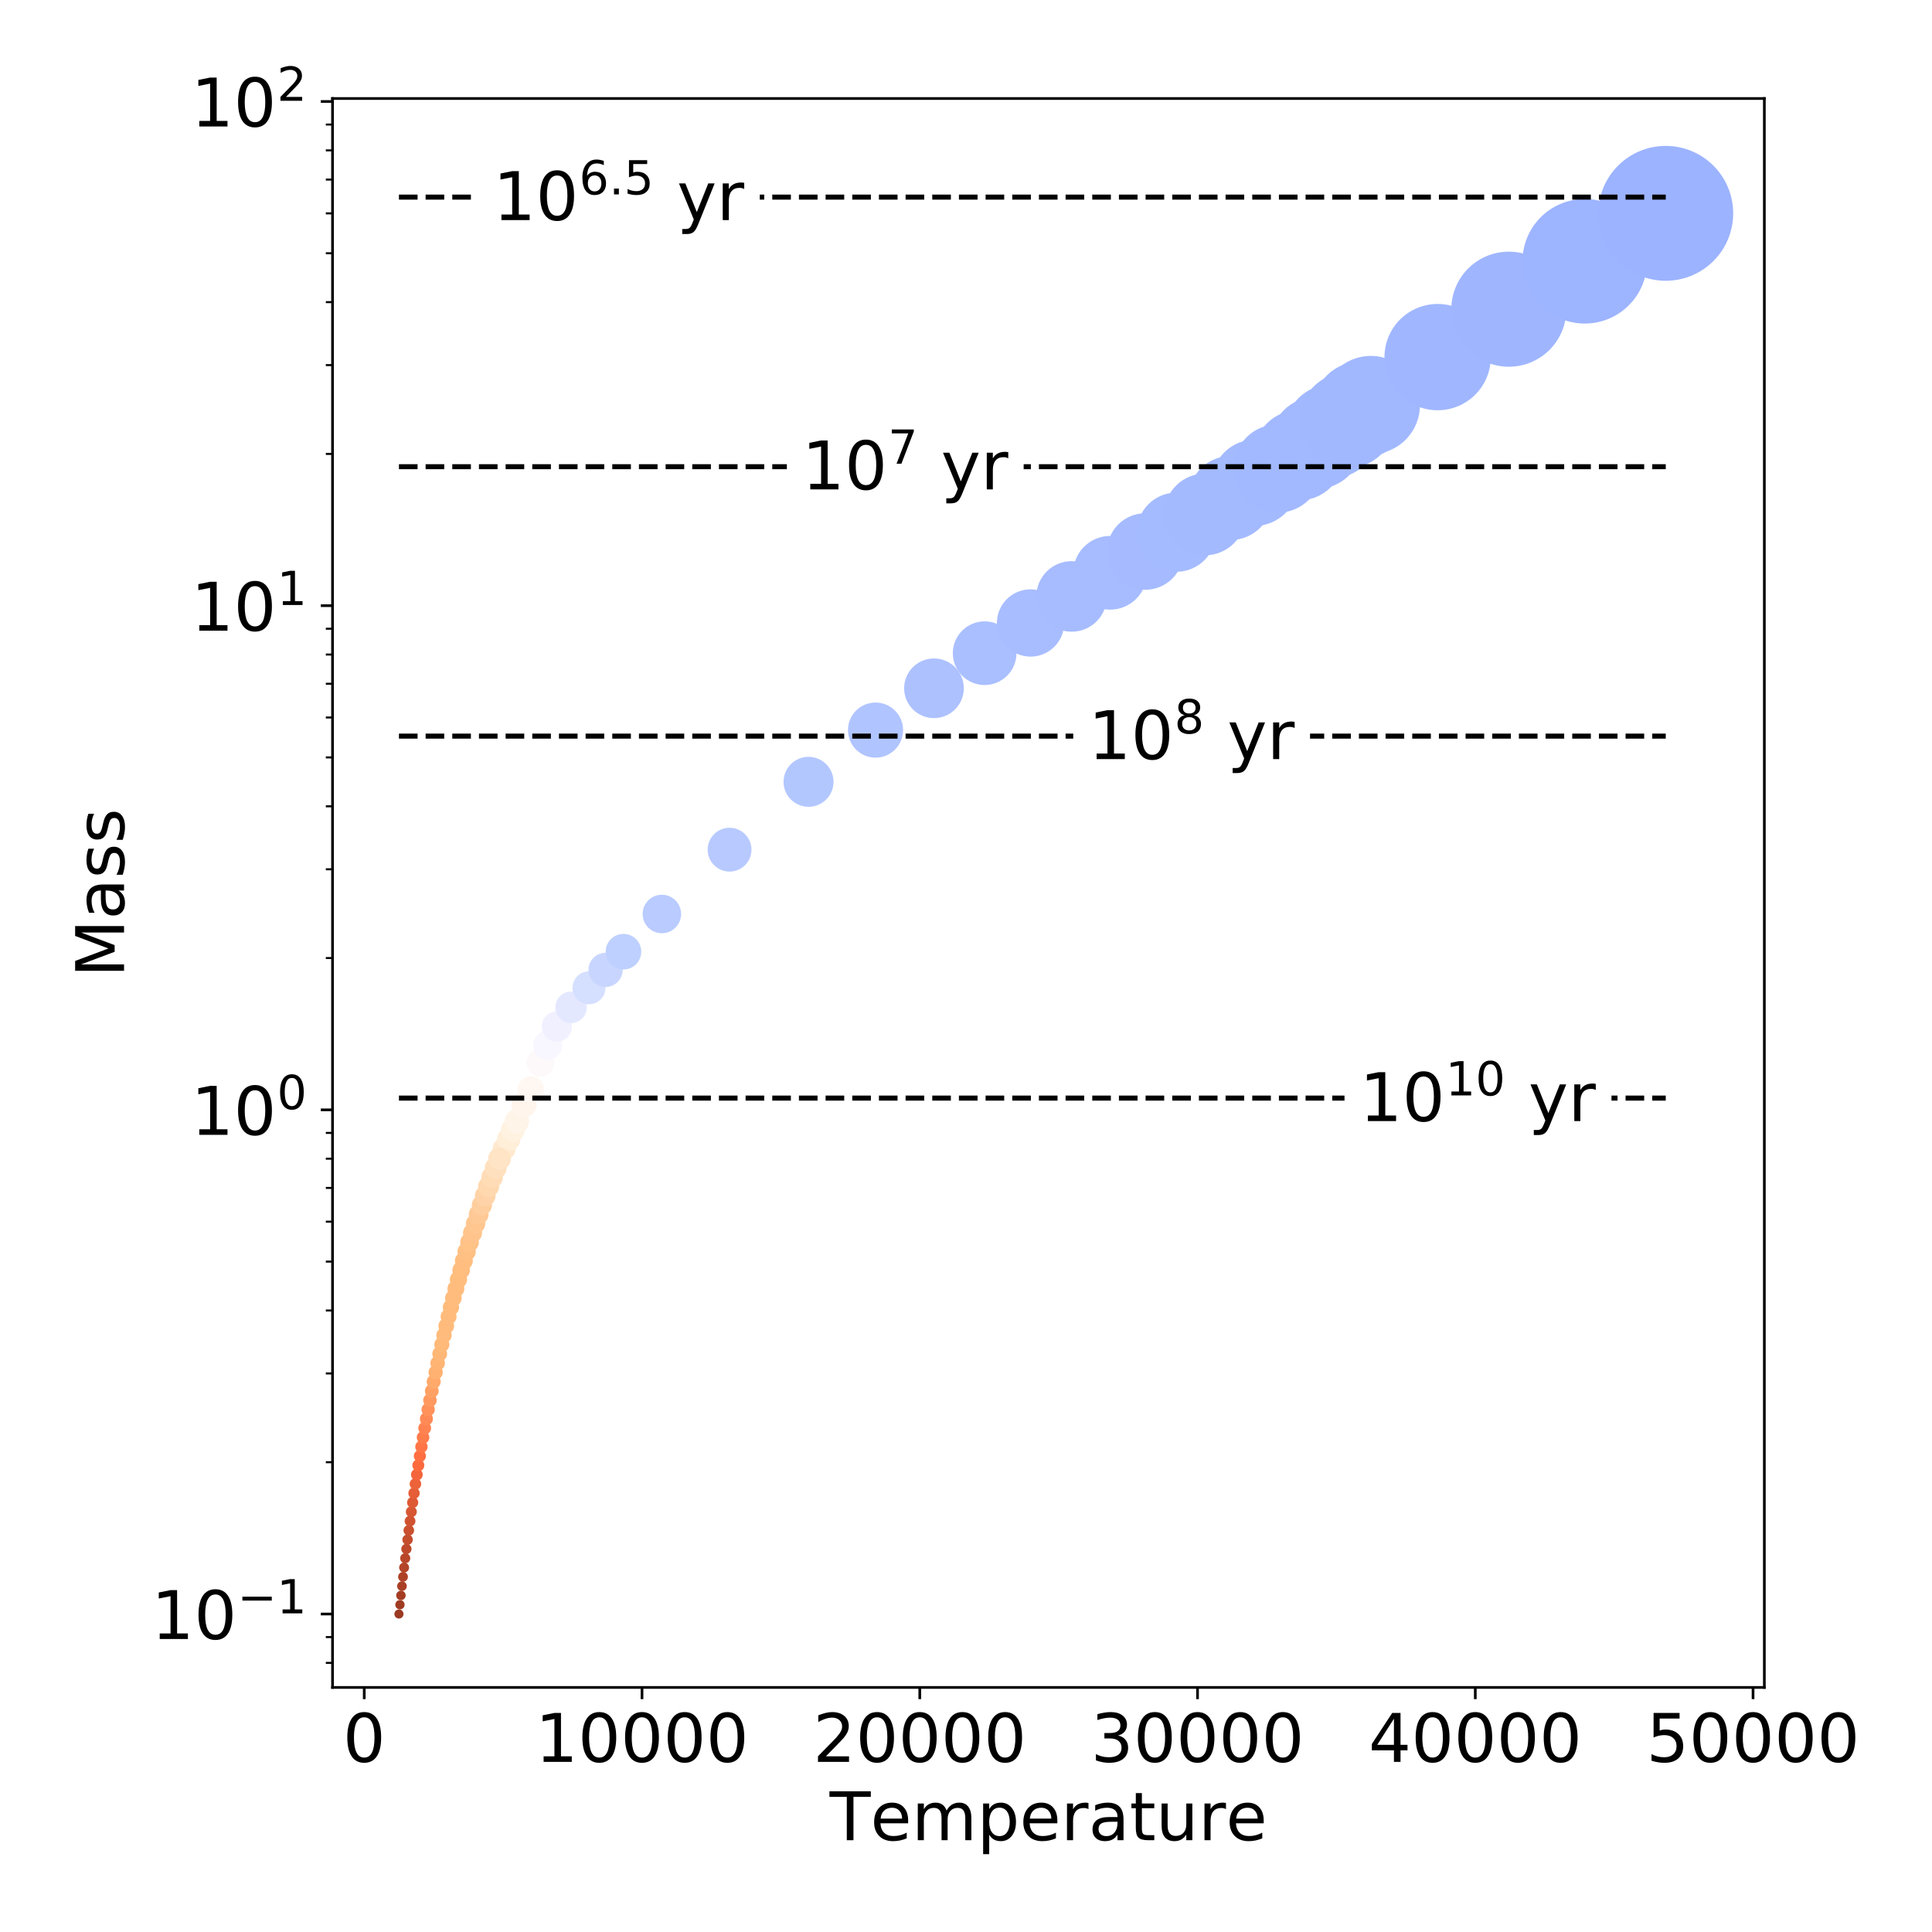 <?xml version="1.0" encoding="utf-8" standalone="no"?>
<!DOCTYPE svg PUBLIC "-//W3C//DTD SVG 1.1//EN"
  "http://www.w3.org/Graphics/SVG/1.1/DTD/svg11.dtd">
<!-- Created with matplotlib (http://matplotlib.org/) -->
<svg height="576pt" version="1.1" viewBox="0 0 576 576" width="576pt" xmlns="http://www.w3.org/2000/svg" xmlns:xlink="http://www.w3.org/1999/xlink">
 <defs>
  <style type="text/css">
*{stroke-linecap:butt;stroke-linejoin:round;}
  </style>
 </defs>
 <g id="figure_1">
  <g id="patch_1">
   <path d="M 0 576 
L 576 576 
L 576 0 
L 0 0 
z
" style="fill:#ffffff;"/>
  </g>
  <g id="axes_1">
   <g id="patch_2">
    <path d="M 99.141 503.08 
L 526.018 503.08 
L 526.018 29.363 
L 99.141 29.363 
z
" style="fill:#ffffff;"/>
   </g>
   <g id="PathCollection_1">
    <path clip-path="url(#pd9119f7f2c)" d="M 148.966 348.279 
C 149.717 348.279 150.436 347.98 150.967 347.45 
C 151.498 346.919 151.796 346.199 151.796 345.449 
C 151.796 344.699 151.498 343.979 150.967 343.448 
C 150.436 342.918 149.717 342.62 148.966 342.62 
C 148.216 342.62 147.496 342.918 146.966 343.448 
C 146.435 343.979 146.137 344.699 146.137 345.449 
C 146.137 346.199 146.435 346.919 146.966 347.45 
C 147.496 347.98 148.216 348.279 148.966 348.279 
z
" style="fill:#ffe4c5;stroke:#ffe4c5;"/>
    <path clip-path="url(#pd9119f7f2c)" d="M 150.289 345.403 
C 151.06 345.403 151.799 345.097 152.343 344.552 
C 152.888 344.007 153.194 343.268 153.194 342.498 
C 153.194 341.727 152.888 340.988 152.343 340.443 
C 151.799 339.898 151.06 339.592 150.289 339.592 
C 149.518 339.592 148.779 339.898 148.235 340.443 
C 147.69 340.988 147.384 341.727 147.384 342.498 
C 147.384 343.268 147.69 344.007 148.235 344.552 
C 148.779 345.097 149.518 345.403 150.289 345.403 
z
" style="fill:#ffe9ce;stroke:#ffe9ce;"/>
    <path clip-path="url(#pd9119f7f2c)" d="M 151.655 342.652 
C 152.445 342.652 153.202 342.338 153.761 341.78 
C 154.319 341.221 154.633 340.464 154.633 339.674 
C 154.633 338.884 154.319 338.127 153.761 337.568 
C 153.202 337.01 152.445 336.696 151.655 336.696 
C 150.865 336.696 150.108 337.01 149.549 337.568 
C 148.991 338.127 148.677 338.884 148.677 339.674 
C 148.677 340.464 148.991 341.221 149.549 341.78 
C 150.108 342.338 150.865 342.652 151.655 342.652 
z
" style="fill:#ffeed8;stroke:#ffeed8;"/>
    <path clip-path="url(#pd9119f7f2c)" d="M 152.861 339.949 
C 153.671 339.949 154.448 339.628 155.021 339.055 
C 155.593 338.482 155.915 337.706 155.915 336.896 
C 155.915 336.086 155.593 335.309 155.021 334.736 
C 154.448 334.164 153.671 333.842 152.861 333.842 
C 152.052 333.842 151.275 334.164 150.702 334.736 
C 150.129 335.309 149.808 336.086 149.808 336.896 
C 149.808 337.706 150.129 338.482 150.702 339.055 
C 151.275 339.628 152.052 339.949 152.861 339.949 
z
" style="fill:#fff2e1;stroke:#fff2e1;"/>
    <path clip-path="url(#pd9119f7f2c)" d="M 154.102 337.425 
C 154.931 337.425 155.726 337.096 156.312 336.51 
C 156.898 335.924 157.227 335.129 157.227 334.3 
C 157.227 333.471 156.898 332.676 156.312 332.089 
C 155.726 331.503 154.931 331.174 154.102 331.174 
C 153.273 331.174 152.478 331.503 151.891 332.089 
C 151.305 332.676 150.976 333.471 150.976 334.3 
C 150.976 335.129 151.305 335.924 151.891 336.51 
C 152.478 337.096 153.273 337.425 154.102 337.425 
z
" style="fill:#fff4e8;stroke:#fff4e8;"/>
    <path clip-path="url(#pd9119f7f2c)" d="M 156.246 332.666 
C 157.113 332.666 157.945 332.322 158.557 331.709 
C 159.17 331.096 159.515 330.265 159.515 329.398 
C 159.515 328.531 159.17 327.7 158.557 327.087 
C 157.945 326.474 157.113 326.13 156.246 326.13 
C 155.38 326.13 154.548 326.474 153.935 327.087 
C 153.322 327.7 152.978 328.531 152.978 329.398 
C 152.978 330.265 153.322 331.096 153.935 331.709 
C 154.548 332.322 155.38 332.666 156.246 332.666 
z
" style="fill:#fff5ed;stroke:#fff5ed;"/>
    <path clip-path="url(#pd9119f7f2c)" d="M 158.263 328.189 
C 159.167 328.189 160.034 327.83 160.674 327.19 
C 161.313 326.551 161.673 325.684 161.673 324.779 
C 161.673 323.875 161.313 323.008 160.674 322.369 
C 160.034 321.729 159.167 321.37 158.263 321.37 
C 157.359 321.37 156.491 321.729 155.852 322.369 
C 155.213 323.008 154.853 323.875 154.853 324.779 
C 154.853 325.684 155.213 326.551 155.852 327.19 
C 156.491 327.83 157.359 328.189 158.263 328.189 
z
" style="fill:#fff7f2;stroke:#fff7f2;"/>
    <path clip-path="url(#pd9119f7f2c)" d="M 161.085 320.476 
C 162.049 320.476 162.974 320.093 163.656 319.411 
C 164.338 318.729 164.721 317.804 164.721 316.84 
C 164.721 315.876 164.338 314.951 163.656 314.269 
C 162.974 313.588 162.049 313.205 161.085 313.205 
C 160.121 313.205 159.196 313.588 158.514 314.269 
C 157.832 314.951 157.449 315.876 157.449 316.84 
C 157.449 317.804 157.832 318.729 158.514 319.411 
C 159.196 320.093 160.121 320.476 161.085 320.476 
z
" style="fill:#fdf9fb;stroke:#fdf9fb;"/>
    <path clip-path="url(#pd9119f7f2c)" d="M 163.306 315.392 
C 164.317 315.392 165.285 314.99 166 314.276 
C 166.714 313.562 167.115 312.593 167.115 311.583 
C 167.115 310.572 166.714 309.604 166 308.889 
C 165.285 308.175 164.317 307.774 163.306 307.774 
C 162.296 307.774 161.327 308.175 160.613 308.889 
C 159.899 309.604 159.497 310.572 159.497 311.583 
C 159.497 312.593 159.899 313.562 160.613 314.276 
C 161.327 314.99 162.296 315.392 163.306 315.392 
z
" style="fill:#f8f6ff;stroke:#f8f6ff;"/>
    <path clip-path="url(#pd9119f7f2c)" d="M 166.017 310.042 
C 167.077 310.042 168.094 309.621 168.844 308.871 
C 169.594 308.122 170.015 307.105 170.015 306.044 
C 170.015 304.984 169.594 303.967 168.844 303.218 
C 168.094 302.468 167.077 302.047 166.017 302.047 
C 164.957 302.047 163.94 302.468 163.19 303.218 
C 162.44 303.967 162.019 304.984 162.019 306.044 
C 162.019 307.105 162.44 308.122 163.19 308.871 
C 163.94 309.621 164.957 310.042 166.017 310.042 
z
" style="fill:#f0f0ff;stroke:#f0f0ff;"/>
    <path clip-path="url(#pd9119f7f2c)" d="M 170.266 304.523 
C 171.379 304.523 172.448 304.081 173.235 303.293 
C 174.023 302.506 174.465 301.437 174.465 300.324 
C 174.465 299.21 174.023 298.142 173.235 297.354 
C 172.448 296.567 171.379 296.124 170.266 296.124 
C 169.152 296.124 168.084 296.567 167.296 297.354 
C 166.509 298.142 166.066 299.21 166.066 300.324 
C 166.066 301.437 166.509 302.506 167.296 303.293 
C 168.084 304.081 169.152 304.523 170.266 304.523 
z
" style="fill:#e4e8ff;stroke:#e4e8ff;"/>
    <path clip-path="url(#pd9119f7f2c)" d="M 175.596 298.911 
C 176.765 298.911 177.887 298.446 178.714 297.619 
C 179.541 296.792 180.006 295.67 180.006 294.501 
C 180.006 293.331 179.541 292.209 178.714 291.382 
C 177.887 290.555 176.765 290.091 175.596 290.091 
C 174.426 290.091 173.304 290.555 172.477 291.382 
C 171.65 292.209 171.186 293.331 171.186 294.501 
C 171.186 295.67 171.65 296.792 172.477 297.619 
C 173.304 298.446 174.426 298.911 175.596 298.911 
z
" style="fill:#d5dfff;stroke:#d5dfff;"/>
    <path clip-path="url(#pd9119f7f2c)" d="M 180.553 293.758 
C 181.774 293.758 182.945 293.273 183.808 292.41 
C 184.671 291.547 185.156 290.376 185.156 289.155 
C 185.156 287.934 184.671 286.763 183.808 285.9 
C 182.945 285.037 181.774 284.551 180.553 284.551 
C 179.332 284.551 178.161 285.037 177.298 285.9 
C 176.435 286.763 175.95 287.934 175.95 289.155 
C 175.95 290.376 176.435 291.547 177.298 292.41 
C 178.161 293.273 179.332 293.758 180.553 293.758 
z
" style="fill:#c8d6ff;stroke:#c8d6ff;"/>
    <path clip-path="url(#pd9119f7f2c)" d="M 185.877 288.542 
C 187.152 288.542 188.374 288.035 189.275 287.134 
C 190.176 286.233 190.682 285.011 190.682 283.737 
C 190.682 282.462 190.176 281.24 189.275 280.339 
C 188.374 279.438 187.152 278.932 185.877 278.932 
C 184.603 278.932 183.381 279.438 182.48 280.339 
C 181.579 281.24 181.072 282.462 181.072 283.737 
C 181.072 285.011 181.579 286.233 182.48 287.134 
C 183.381 288.035 184.603 288.542 185.877 288.542 
z
" style="fill:#bed0ff;stroke:#bed0ff;"/>
    <path clip-path="url(#pd9119f7f2c)" d="M 197.327 277.732 
C 198.717 277.732 200.049 277.18 201.031 276.197 
C 202.014 275.215 202.566 273.883 202.566 272.493 
C 202.566 271.104 202.014 269.772 201.031 268.789 
C 200.049 267.807 198.717 267.255 197.327 267.255 
C 195.938 267.255 194.606 267.807 193.623 268.789 
C 192.641 269.772 192.089 271.104 192.089 272.493 
C 192.089 273.883 192.641 275.215 193.623 276.197 
C 194.606 277.18 195.938 277.732 197.327 277.732 
z
" style="fill:#b9cbff;stroke:#b9cbff;"/>
    <path clip-path="url(#pd9119f7f2c)" d="M 217.509 259.35 
C 219.108 259.35 220.641 258.714 221.771 257.584 
C 222.902 256.453 223.537 254.92 223.537 253.321 
C 223.537 251.723 222.902 250.189 221.771 249.059 
C 220.641 247.928 219.108 247.293 217.509 247.293 
C 215.91 247.293 214.377 247.928 213.246 249.059 
C 212.116 250.189 211.48 251.723 211.48 253.321 
C 211.48 254.92 212.116 256.453 213.246 257.584 
C 214.377 258.714 215.91 259.35 217.509 259.35 
z
" style="fill:#b7c9ff;stroke:#b7c9ff;"/>
    <path clip-path="url(#pd9119f7f2c)" d="M 241.055 240.042 
C 242.898 240.042 244.667 239.31 245.97 238.006 
C 247.274 236.702 248.006 234.934 248.006 233.091 
C 248.006 231.247 247.274 229.479 245.97 228.175 
C 244.667 226.872 242.898 226.139 241.055 226.139 
C 239.211 226.139 237.443 226.872 236.139 228.175 
C 234.836 229.479 234.103 231.247 234.103 233.091 
C 234.103 234.934 234.836 236.702 236.139 238.006 
C 237.443 239.31 239.211 240.042 241.055 240.042 
z
" style="fill:#b3c7ff;stroke:#b3c7ff;"/>
    <path clip-path="url(#pd9119f7f2c)" d="M 261.03 225.386 
C 263.076 225.386 265.04 224.572 266.487 223.125 
C 267.934 221.678 268.747 219.715 268.747 217.669 
C 268.747 215.622 267.934 213.659 266.487 212.212 
C 265.04 210.765 263.076 209.951 261.03 209.951 
C 258.983 209.951 257.02 210.765 255.573 212.212 
C 254.126 213.659 253.313 215.622 253.313 217.669 
C 253.313 219.715 254.126 221.678 255.573 223.125 
C 257.02 224.572 258.983 225.386 261.03 225.386 
z
" style="fill:#b0c4ff;stroke:#b0c4ff;"/>
    <path clip-path="url(#pd9119f7f2c)" d="M 278.452 213.599 
C 280.679 213.599 282.815 212.714 284.389 211.14 
C 285.964 209.565 286.849 207.429 286.849 205.203 
C 286.849 202.976 285.964 200.84 284.389 199.266 
C 282.815 197.691 280.679 196.807 278.452 196.807 
C 276.226 196.807 274.09 197.691 272.516 199.266 
C 270.941 200.84 270.056 202.976 270.056 205.203 
C 270.056 207.429 270.941 209.565 272.516 211.14 
C 274.09 212.714 276.226 213.599 278.452 213.599 
z
" style="fill:#adc1ff;stroke:#adc1ff;"/>
    <path clip-path="url(#pd9119f7f2c)" d="M 293.558 203.731 
C 295.943 203.731 298.23 202.784 299.916 201.098 
C 301.602 199.412 302.55 197.124 302.55 194.74 
C 302.55 192.355 301.602 190.068 299.916 188.382 
C 298.23 186.696 295.943 185.748 293.558 185.748 
C 291.174 185.748 288.886 186.696 287.2 188.382 
C 285.514 190.068 284.567 192.355 284.567 194.74 
C 284.567 197.124 285.514 199.412 287.2 201.098 
C 288.886 202.784 291.174 203.731 293.558 203.731 
z
" style="fill:#aabfff;stroke:#aabfff;"/>
    <path clip-path="url(#pd9119f7f2c)" d="M 307.244 195.264 
C 309.772 195.264 312.196 194.26 313.984 192.472 
C 315.772 190.685 316.776 188.26 316.776 185.732 
C 316.776 183.204 315.772 180.779 313.984 178.991 
C 312.196 177.204 309.772 176.199 307.244 176.199 
C 304.716 176.199 302.291 177.204 300.503 178.991 
C 298.716 180.779 297.711 183.204 297.711 185.732 
C 297.711 188.26 298.716 190.685 300.503 192.472 
C 302.291 194.26 304.716 195.264 307.244 195.264 
z
" style="fill:#a8bdff;stroke:#a8bdff;"/>
    <path clip-path="url(#pd9119f7f2c)" d="M 319.499 187.839 
C 322.157 187.839 324.707 186.783 326.586 184.904 
C 328.465 183.024 329.521 180.475 329.521 177.817 
C 329.521 175.159 328.465 172.61 326.586 170.731 
C 324.707 168.851 322.157 167.795 319.499 167.795 
C 316.842 167.795 314.292 168.851 312.413 170.731 
C 310.533 172.61 309.478 175.159 309.478 177.817 
C 309.478 180.475 310.533 183.024 312.413 184.904 
C 314.292 186.783 316.842 187.839 319.499 187.839 
z
" style="fill:#a7bcff;stroke:#a7bcff;"/>
    <path clip-path="url(#pd9119f7f2c)" d="M 330.97 181.259 
C 333.751 181.259 336.419 180.154 338.386 178.187 
C 340.353 176.22 341.458 173.552 341.458 170.771 
C 341.458 167.989 340.353 165.321 338.386 163.354 
C 336.419 161.388 333.751 160.282 330.97 160.282 
C 328.188 160.282 325.52 161.388 323.554 163.354 
C 321.587 165.321 320.482 167.989 320.482 170.771 
C 320.482 173.552 321.587 176.22 323.554 178.187 
C 325.52 180.154 328.188 181.259 330.97 181.259 
z
" style="fill:#a6bcff;stroke:#a6bcff;"/>
    <path clip-path="url(#pd9119f7f2c)" d="M 341.45 175.337 
C 344.343 175.337 347.119 174.187 349.165 172.141 
C 351.211 170.095 352.36 167.32 352.36 164.426 
C 352.36 161.533 351.211 158.758 349.165 156.712 
C 347.119 154.666 344.343 153.516 341.45 153.516 
C 338.557 153.516 335.781 154.666 333.736 156.712 
C 331.69 158.758 330.54 161.533 330.54 164.426 
C 330.54 167.32 331.69 170.095 333.736 172.141 
C 335.781 174.187 338.557 175.337 341.45 175.337 
z
" style="fill:#a6bbff;stroke:#a6bbff;"/>
    <path clip-path="url(#pd9119f7f2c)" d="M 350.746 169.97 
C 353.744 169.97 356.62 168.778 358.741 166.658 
C 360.861 164.538 362.052 161.662 362.052 158.663 
C 362.052 155.665 360.861 152.789 358.741 150.668 
C 356.62 148.548 353.744 147.357 350.746 147.357 
C 347.747 147.357 344.871 148.548 342.751 150.668 
C 340.631 152.789 339.439 155.665 339.439 158.663 
C 339.439 161.662 340.631 164.538 342.751 166.658 
C 344.871 168.778 347.747 169.97 350.746 169.97 
z
" style="fill:#a5bbff;stroke:#a5bbff;"/>
    <path clip-path="url(#pd9119f7f2c)" d="M 359.256 165.06 
C 362.354 165.06 365.326 163.829 367.517 161.638 
C 369.708 159.447 370.939 156.475 370.939 153.376 
C 370.939 150.278 369.708 147.306 367.517 145.115 
C 365.326 142.924 362.354 141.693 359.256 141.693 
C 356.157 141.693 353.185 142.924 350.994 145.115 
C 348.803 147.306 347.572 150.278 347.572 153.376 
C 347.572 156.475 348.803 159.447 350.994 161.638 
C 353.185 163.829 356.157 165.06 359.256 165.06 
z
" style="fill:#a4baff;stroke:#a4baff;"/>
    <path clip-path="url(#pd9119f7f2c)" d="M 366.872 160.503 
C 370.06 160.503 373.118 159.237 375.373 156.982 
C 377.627 154.728 378.894 151.67 378.894 148.482 
C 378.894 145.294 377.627 142.236 375.373 139.982 
C 373.118 137.727 370.06 136.461 366.872 136.461 
C 363.684 136.461 360.626 137.727 358.372 139.982 
C 356.118 142.236 354.851 145.294 354.851 148.482 
C 354.851 151.67 356.118 154.728 358.372 156.982 
C 360.626 159.237 363.684 160.503 366.872 160.503 
z
" style="fill:#a4baff;stroke:#a4baff;"/>
    <path clip-path="url(#pd9119f7f2c)" d="M 374.108 156.284 
C 377.383 156.284 380.524 154.983 382.839 152.667 
C 385.155 150.352 386.456 147.211 386.456 143.936 
C 386.456 140.662 385.155 137.521 382.839 135.205 
C 380.524 132.89 377.383 131.589 374.108 131.589 
C 370.834 131.589 367.693 132.89 365.377 135.205 
C 363.062 137.521 361.761 140.662 361.761 143.936 
C 361.761 147.211 363.062 150.352 365.377 152.667 
C 367.693 154.983 370.834 156.284 374.108 156.284 
z
" style="fill:#a3baff;stroke:#a3baff;"/>
    <path clip-path="url(#pd9119f7f2c)" d="M 380.919 152.361 
C 384.278 152.361 387.499 151.027 389.874 148.652 
C 392.249 146.277 393.584 143.056 393.584 139.697 
C 393.584 136.339 392.249 133.117 389.874 130.742 
C 387.499 128.367 384.278 127.033 380.919 127.033 
C 377.561 127.033 374.339 128.367 371.964 130.742 
C 369.59 133.117 368.255 136.339 368.255 139.697 
C 368.255 143.056 369.59 146.277 371.964 148.652 
C 374.339 151.027 377.561 152.361 380.919 152.361 
z
" style="fill:#a3b9ff;stroke:#a3b9ff;"/>
    <path clip-path="url(#pd9119f7f2c)" d="M 387.262 148.694 
C 390.702 148.694 394.002 147.327 396.434 144.895 
C 398.866 142.462 400.233 139.163 400.233 135.723 
C 400.233 132.284 398.866 128.984 396.434 126.552 
C 394.002 124.12 390.702 122.753 387.262 122.753 
C 383.823 122.753 380.523 124.12 378.091 126.552 
C 375.659 128.984 374.292 132.284 374.292 135.723 
C 374.292 139.163 375.659 142.462 378.091 144.895 
C 380.523 147.327 383.823 148.694 387.262 148.694 
z
" style="fill:#a2b9ff;stroke:#a2b9ff;"/>
    <path clip-path="url(#pd9119f7f2c)" d="M 392.443 145.288 
C 395.956 145.288 399.325 143.893 401.809 141.409 
C 404.293 138.925 405.689 135.555 405.689 132.043 
C 405.689 128.53 404.293 125.16 401.809 122.676 
C 399.325 120.192 395.956 118.797 392.443 118.797 
C 388.93 118.797 385.561 120.192 383.077 122.676 
C 380.593 125.16 379.197 128.53 379.197 132.043 
C 379.197 135.555 380.593 138.925 383.077 141.409 
C 385.561 143.893 388.93 145.288 392.443 145.288 
z
" style="fill:#a2b9ff;stroke:#a2b9ff;"/>
    <path clip-path="url(#pd9119f7f2c)" d="M 397.055 142.089 
C 400.638 142.089 404.074 140.666 406.607 138.133 
C 409.14 135.6 410.563 132.164 410.563 128.582 
C 410.563 125 409.14 121.564 406.607 119.031 
C 404.074 116.498 400.638 115.074 397.055 115.074 
C 393.473 115.074 390.037 116.498 387.504 119.031 
C 384.971 121.564 383.548 125 383.548 128.582 
C 383.548 132.164 384.971 135.6 387.504 138.133 
C 390.037 140.666 393.473 142.089 397.055 142.089 
z
" style="fill:#a2b9ff;stroke:#a2b9ff;"/>
    <path clip-path="url(#pd9119f7f2c)" d="M 401.743 139.082 
C 405.393 139.082 408.895 137.631 411.477 135.05 
C 414.059 132.468 415.509 128.966 415.509 125.315 
C 415.509 121.664 414.059 118.162 411.477 115.581 
C 408.895 112.999 405.393 111.549 401.743 111.549 
C 398.092 111.549 394.59 112.999 392.008 115.581 
C 389.426 118.162 387.976 121.664 387.976 125.315 
C 387.976 128.966 389.426 132.468 392.008 135.05 
C 394.59 137.631 398.092 139.082 401.743 139.082 
z
" style="fill:#a1b8ff;stroke:#a1b8ff;"/>
    <path clip-path="url(#pd9119f7f2c)" d="M 405.821 136.244 
C 409.538 136.244 413.104 134.767 415.733 132.138 
C 418.362 129.509 419.839 125.943 419.839 122.225 
C 419.839 118.508 418.362 114.942 415.733 112.313 
C 413.104 109.684 409.538 108.207 405.821 108.207 
C 402.103 108.207 398.537 109.684 395.908 112.313 
C 393.279 114.942 391.802 118.508 391.802 122.225 
C 391.802 125.943 393.279 129.509 395.908 132.138 
C 398.537 134.767 402.103 136.244 405.821 136.244 
z
" style="fill:#a1b8ff;stroke:#a1b8ff;"/>
   </g>
   <g id="PathCollection_2">
    <path clip-path="url(#pd9119f7f2c)" d="M 118.941 482.064 
C 119.172 482.064 119.394 481.973 119.557 481.809 
C 119.721 481.646 119.813 481.424 119.813 481.193 
C 119.813 480.962 119.721 480.74 119.557 480.577 
C 119.394 480.414 119.172 480.322 118.941 480.322 
C 118.71 480.322 118.489 480.414 118.325 480.577 
C 118.162 480.74 118.07 480.962 118.07 481.193 
C 118.07 481.424 118.162 481.646 118.325 481.809 
C 118.489 481.973 118.71 482.064 118.941 482.064 
z
" style="fill:#9b3921;stroke:#9b3921;"/>
    <path clip-path="url(#pd9119f7f2c)" d="M 119.232 479.315 
C 119.469 479.315 119.696 479.221 119.864 479.054 
C 120.031 478.887 120.125 478.659 120.125 478.423 
C 120.125 478.186 120.031 477.959 119.864 477.792 
C 119.696 477.624 119.469 477.53 119.232 477.53 
C 118.996 477.53 118.769 477.624 118.601 477.792 
C 118.434 477.959 118.34 478.186 118.34 478.423 
C 118.34 478.659 118.434 478.887 118.601 479.054 
C 118.769 479.221 118.996 479.315 119.232 479.315 
z
" style="fill:#9f3b22;stroke:#9f3b22;"/>
    <path clip-path="url(#pd9119f7f2c)" d="M 119.532 476.567 
C 119.774 476.567 120.007 476.47 120.178 476.299 
C 120.35 476.128 120.446 475.895 120.446 475.652 
C 120.446 475.41 120.35 475.177 120.178 475.006 
C 120.007 474.835 119.774 474.738 119.532 474.738 
C 119.289 474.738 119.057 474.835 118.885 475.006 
C 118.714 475.177 118.617 475.41 118.617 475.652 
C 118.617 475.895 118.714 476.128 118.885 476.299 
C 119.057 476.47 119.289 476.567 119.532 476.567 
z
" style="fill:#a43d24;stroke:#a43d24;"/>
    <path clip-path="url(#pd9119f7f2c)" d="M 119.839 473.819 
C 120.088 473.819 120.326 473.72 120.502 473.544 
C 120.677 473.369 120.776 473.131 120.776 472.882 
C 120.776 472.634 120.677 472.396 120.502 472.22 
C 120.326 472.044 120.088 471.946 119.839 471.946 
C 119.591 471.946 119.353 472.044 119.177 472.22 
C 119.002 472.396 118.903 472.634 118.903 472.882 
C 118.903 473.131 119.002 473.369 119.177 473.544 
C 119.353 473.72 119.591 473.819 119.839 473.819 
z
" style="fill:#a94025;stroke:#a94025;"/>
    <path clip-path="url(#pd9119f7f2c)" d="M 120.156 471.071 
C 120.41 471.071 120.654 470.97 120.834 470.79 
C 121.014 470.61 121.115 470.366 121.115 470.112 
C 121.115 469.857 121.014 469.613 120.834 469.434 
C 120.654 469.254 120.41 469.152 120.156 469.152 
C 119.901 469.152 119.657 469.254 119.477 469.434 
C 119.298 469.613 119.196 469.857 119.196 470.112 
C 119.196 470.366 119.298 470.61 119.477 470.79 
C 119.657 470.97 119.901 471.071 120.156 471.071 
z
" style="fill:#ae4227;stroke:#ae4227;"/>
    <path clip-path="url(#pd9119f7f2c)" d="M 120.481 468.324 
C 120.742 468.324 120.992 468.221 121.176 468.037 
C 121.36 467.852 121.464 467.602 121.464 467.342 
C 121.464 467.081 121.36 466.831 121.176 466.647 
C 120.992 466.462 120.742 466.359 120.481 466.359 
C 120.221 466.359 119.971 466.462 119.786 466.647 
C 119.602 466.831 119.498 467.081 119.498 467.342 
C 119.498 467.602 119.602 467.852 119.786 468.037 
C 119.971 468.221 120.221 468.324 120.481 468.324 
z
" style="fill:#b34528;stroke:#b34528;"/>
    <path clip-path="url(#pd9119f7f2c)" d="M 120.816 465.578 
C 121.083 465.578 121.339 465.472 121.528 465.283 
C 121.716 465.094 121.822 464.838 121.822 464.571 
C 121.822 464.304 121.716 464.048 121.528 463.859 
C 121.339 463.671 121.083 463.565 120.816 463.565 
C 120.549 463.565 120.293 463.671 120.104 463.859 
C 119.915 464.048 119.809 464.304 119.809 464.571 
C 119.809 464.838 119.915 465.094 120.104 465.283 
C 120.293 465.472 120.549 465.578 120.816 465.578 
z
" style="fill:#b8472a;stroke:#b8472a;"/>
    <path clip-path="url(#pd9119f7f2c)" d="M 121.159 462.832 
C 121.433 462.832 121.695 462.724 121.889 462.53 
C 122.082 462.337 122.191 462.075 122.191 461.801 
C 122.191 461.528 122.082 461.265 121.889 461.072 
C 121.695 460.878 121.433 460.77 121.159 460.77 
C 120.886 460.77 120.624 460.878 120.43 461.072 
C 120.237 461.265 120.128 461.528 120.128 461.801 
C 120.128 462.075 120.237 462.337 120.43 462.53 
C 120.624 462.724 120.886 462.832 121.159 462.832 
z
" style="fill:#be4a2b;stroke:#be4a2b;"/>
    <path clip-path="url(#pd9119f7f2c)" d="M 121.513 460.087 
C 121.793 460.087 122.062 459.976 122.26 459.778 
C 122.458 459.58 122.57 459.311 122.57 459.031 
C 122.57 458.751 122.458 458.482 122.26 458.284 
C 122.062 458.086 121.793 457.974 121.513 457.974 
C 121.233 457.974 120.964 458.086 120.766 458.284 
C 120.568 458.482 120.457 458.751 120.457 459.031 
C 120.457 459.311 120.568 459.58 120.766 459.778 
C 120.964 459.976 121.233 460.087 121.513 460.087 
z
" style="fill:#c34d2d;stroke:#c34d2d;"/>
    <path clip-path="url(#pd9119f7f2c)" d="M 121.877 457.343 
C 122.164 457.343 122.439 457.229 122.642 457.026 
C 122.845 456.823 122.959 456.548 122.959 456.26 
C 122.959 455.973 122.845 455.698 122.642 455.495 
C 122.439 455.292 122.164 455.178 121.877 455.178 
C 121.59 455.178 121.314 455.292 121.111 455.495 
C 120.908 455.698 120.794 455.973 120.794 456.26 
C 120.794 456.548 120.908 456.823 121.111 457.026 
C 121.314 457.229 121.59 457.343 121.877 457.343 
z
" style="fill:#ca502f;stroke:#ca502f;"/>
    <path clip-path="url(#pd9119f7f2c)" d="M 122.25 454.599 
C 122.544 454.599 122.826 454.482 123.034 454.274 
C 123.242 454.066 123.359 453.784 123.359 453.49 
C 123.359 453.196 123.242 452.914 123.034 452.706 
C 122.826 452.498 122.544 452.382 122.25 452.382 
C 121.956 452.382 121.674 452.498 121.466 452.706 
C 121.258 452.914 121.142 453.196 121.142 453.49 
C 121.142 453.784 121.258 454.066 121.466 454.274 
C 121.674 454.482 121.956 454.599 122.25 454.599 
z
" style="fill:#d05331;stroke:#d05331;"/>
    <path clip-path="url(#pd9119f7f2c)" d="M 122.634 451.856 
C 122.936 451.856 123.225 451.736 123.437 451.523 
C 123.65 451.31 123.77 451.021 123.77 450.72 
C 123.77 450.419 123.65 450.13 123.437 449.917 
C 123.225 449.704 122.936 449.584 122.634 449.584 
C 122.333 449.584 122.044 449.704 121.831 449.917 
C 121.618 450.13 121.499 450.419 121.499 450.72 
C 121.499 451.021 121.618 451.31 121.831 451.523 
C 122.044 451.736 122.333 451.856 122.634 451.856 
z
" style="fill:#d65733;stroke:#d65733;"/>
    <path clip-path="url(#pd9119f7f2c)" d="M 123.03 449.113 
C 123.338 449.113 123.634 448.99 123.852 448.772 
C 124.07 448.554 124.193 448.258 124.193 447.95 
C 124.193 447.641 124.07 447.345 123.852 447.127 
C 123.634 446.909 123.338 446.786 123.03 446.786 
C 122.721 446.786 122.425 446.909 122.207 447.127 
C 121.989 447.345 121.866 447.641 121.866 447.95 
C 121.866 448.258 121.989 448.554 122.207 448.772 
C 122.425 448.99 122.721 449.113 123.03 449.113 
z
" style="fill:#dd5a35;stroke:#dd5a35;"/>
    <path clip-path="url(#pd9119f7f2c)" d="M 123.436 446.371 
C 123.752 446.371 124.055 446.245 124.278 446.022 
C 124.502 445.799 124.627 445.495 124.627 445.179 
C 124.627 444.863 124.502 444.56 124.278 444.337 
C 124.055 444.113 123.752 443.988 123.436 443.988 
C 123.12 443.988 122.816 444.113 122.593 444.337 
C 122.37 444.56 122.244 444.863 122.244 445.179 
C 122.244 445.495 122.37 445.799 122.593 446.022 
C 122.816 446.245 123.12 446.371 123.436 446.371 
z
" style="fill:#e55e37;stroke:#e55e37;"/>
    <path clip-path="url(#pd9119f7f2c)" d="M 123.853 443.63 
C 124.177 443.63 124.488 443.501 124.716 443.272 
C 124.945 443.043 125.074 442.733 125.074 442.409 
C 125.074 442.085 124.945 441.775 124.716 441.546 
C 124.488 441.317 124.177 441.188 123.853 441.188 
C 123.529 441.188 123.219 441.317 122.99 441.546 
C 122.761 441.775 122.632 442.085 122.632 442.409 
C 122.632 442.733 122.761 443.043 122.99 443.272 
C 123.219 443.501 123.529 443.63 123.853 443.63 
z
" style="fill:#ec6239;stroke:#ec6239;"/>
    <path clip-path="url(#pd9119f7f2c)" d="M 124.283 440.889 
C 124.614 440.889 124.932 440.758 125.167 440.523 
C 125.401 440.289 125.533 439.97 125.533 439.639 
C 125.533 439.307 125.401 438.989 125.167 438.755 
C 124.932 438.52 124.614 438.388 124.283 438.388 
C 123.951 438.388 123.633 438.52 123.398 438.755 
C 123.164 438.989 123.032 439.307 123.032 439.639 
C 123.032 439.97 123.164 440.289 123.398 440.523 
C 123.633 440.758 123.951 440.889 124.283 440.889 
z
" style="fill:#f4653c;stroke:#f4653c;"/>
    <path clip-path="url(#pd9119f7f2c)" d="M 124.724 438.15 
C 125.064 438.15 125.39 438.015 125.63 437.774 
C 125.87 437.534 126.005 437.208 126.005 436.868 
C 126.005 436.529 125.87 436.203 125.63 435.963 
C 125.39 435.722 125.064 435.587 124.724 435.587 
C 124.384 435.587 124.058 435.722 123.818 435.963 
C 123.578 436.203 123.443 436.529 123.443 436.868 
C 123.443 437.208 123.578 437.534 123.818 437.774 
C 124.058 438.015 124.384 438.15 124.724 438.15 
z
" style="fill:#fc6a3e;stroke:#fc6a3e;"/>
    <path clip-path="url(#pd9119f7f2c)" d="M 125.178 435.41 
C 125.526 435.41 125.86 435.272 126.106 435.026 
C 126.352 434.78 126.49 434.446 126.49 434.098 
C 126.49 433.75 126.352 433.416 126.106 433.17 
C 125.86 432.924 125.526 432.786 125.178 432.786 
C 124.83 432.786 124.496 432.924 124.25 433.17 
C 124.004 433.416 123.866 433.75 123.866 434.098 
C 123.866 434.446 124.004 434.78 124.25 435.026 
C 124.496 435.272 124.83 435.41 125.178 435.41 
z
" style="fill:#ff6f42;stroke:#ff6f42;"/>
    <path clip-path="url(#pd9119f7f2c)" d="M 125.644 432.672 
C 126.001 432.672 126.343 432.531 126.595 432.278 
C 126.847 432.026 126.989 431.684 126.989 431.328 
C 126.989 430.971 126.847 430.629 126.595 430.377 
C 126.343 430.125 126.001 429.984 125.644 429.984 
C 125.288 429.984 124.946 430.125 124.694 430.377 
C 124.442 430.629 124.3 430.971 124.3 431.328 
C 124.3 431.684 124.442 432.026 124.694 432.278 
C 124.946 432.531 125.288 432.672 125.644 432.672 
z
" style="fill:#ff7546;stroke:#ff7546;"/>
    <path clip-path="url(#pd9119f7f2c)" d="M 126.124 429.935 
C 126.489 429.935 126.84 429.79 127.098 429.531 
C 127.356 429.273 127.501 428.923 127.501 428.558 
C 127.501 428.192 127.356 427.842 127.098 427.584 
C 126.84 427.326 126.489 427.181 126.124 427.181 
C 125.759 427.181 125.409 427.326 125.15 427.584 
C 124.892 427.842 124.747 428.192 124.747 428.558 
C 124.747 428.923 124.892 429.273 125.15 429.531 
C 125.409 429.79 125.759 429.935 126.124 429.935 
z
" style="fill:#ff7c4b;stroke:#ff7c4b;"/>
    <path clip-path="url(#pd9119f7f2c)" d="M 126.617 427.198 
C 126.991 427.198 127.35 427.049 127.615 426.785 
C 127.879 426.52 128.028 426.161 128.028 425.787 
C 128.028 425.413 127.879 425.054 127.615 424.79 
C 127.35 424.525 126.991 424.377 126.617 424.377 
C 126.243 424.377 125.884 424.525 125.62 424.79 
C 125.355 425.054 125.207 425.413 125.207 425.787 
C 125.207 426.161 125.355 426.52 125.62 426.785 
C 125.884 427.049 126.243 427.198 126.617 427.198 
z
" style="fill:#ff8350;stroke:#ff8350;"/>
    <path clip-path="url(#pd9119f7f2c)" d="M 127.124 424.462 
C 127.508 424.462 127.875 424.31 128.146 424.039 
C 128.417 423.768 128.569 423.4 128.569 423.017 
C 128.569 422.634 128.417 422.266 128.146 421.995 
C 127.875 421.724 127.508 421.572 127.124 421.572 
C 126.741 421.572 126.374 421.724 126.103 421.995 
C 125.832 422.266 125.679 422.634 125.679 423.017 
C 125.679 423.4 125.832 423.768 126.103 424.039 
C 126.374 424.31 126.741 424.462 127.124 424.462 
z
" style="fill:#ff8a55;stroke:#ff8a55;"/>
    <path clip-path="url(#pd9119f7f2c)" d="M 127.646 421.727 
C 128.038 421.727 128.415 421.571 128.692 421.293 
C 128.97 421.016 129.126 420.639 129.126 420.247 
C 129.126 419.854 128.97 419.478 128.692 419.2 
C 128.415 418.923 128.038 418.767 127.646 418.767 
C 127.253 418.767 126.877 418.923 126.599 419.2 
C 126.322 419.478 126.166 419.854 126.166 420.247 
C 126.166 420.639 126.322 421.016 126.599 421.293 
C 126.877 421.571 127.253 421.727 127.646 421.727 
z
" style="fill:#ff915a;stroke:#ff915a;"/>
    <path clip-path="url(#pd9119f7f2c)" d="M 128.182 418.993 
C 128.584 418.993 128.97 418.833 129.254 418.549 
C 129.538 418.264 129.698 417.879 129.698 417.476 
C 129.698 417.074 129.538 416.689 129.254 416.404 
C 128.97 416.12 128.584 415.96 128.182 415.96 
C 127.78 415.96 127.394 416.12 127.11 416.404 
C 126.825 416.689 126.665 417.074 126.665 417.476 
C 126.665 417.879 126.825 418.264 127.11 418.549 
C 127.394 418.833 127.78 418.993 128.182 418.993 
z
" style="fill:#ff9960;stroke:#ff9960;"/>
    <path clip-path="url(#pd9119f7f2c)" d="M 128.733 416.259 
C 129.145 416.259 129.54 416.096 129.831 415.805 
C 130.123 415.513 130.286 415.118 130.286 414.706 
C 130.286 414.294 130.123 413.899 129.831 413.608 
C 129.54 413.317 129.145 413.153 128.733 413.153 
C 128.321 413.153 127.926 413.317 127.635 413.608 
C 127.343 413.899 127.18 414.294 127.18 414.706 
C 127.18 415.118 127.343 415.513 127.635 415.805 
C 127.926 416.096 128.321 416.259 128.733 416.259 
z
" style="fill:#ffa165;stroke:#ffa165;"/>
    <path clip-path="url(#pd9119f7f2c)" d="M 129.3 413.527 
C 129.722 413.527 130.126 413.359 130.425 413.061 
C 130.723 412.763 130.891 412.358 130.891 411.936 
C 130.891 411.514 130.723 411.109 130.425 410.811 
C 130.126 410.512 129.722 410.345 129.3 410.345 
C 128.878 410.345 128.473 410.512 128.174 410.811 
C 127.876 411.109 127.708 411.514 127.708 411.936 
C 127.708 412.358 127.876 412.763 128.174 413.061 
C 128.473 413.359 128.878 413.527 129.3 413.527 
z
" style="fill:#ffa96b;stroke:#ffa96b;"/>
    <path clip-path="url(#pd9119f7f2c)" d="M 129.882 410.796 
C 130.314 410.796 130.729 410.624 131.035 410.318 
C 131.34 410.013 131.512 409.598 131.512 409.166 
C 131.512 408.733 131.34 408.319 131.035 408.013 
C 130.729 407.707 130.314 407.536 129.882 407.536 
C 129.45 407.536 129.035 407.707 128.73 408.013 
C 128.424 408.319 128.252 408.733 128.252 409.166 
C 128.252 409.598 128.424 410.013 128.73 410.318 
C 129.035 410.624 129.45 410.796 129.882 410.796 
z
" style="fill:#ffb171;stroke:#ffb171;"/>
    <path clip-path="url(#pd9119f7f2c)" d="M 130.481 408.065 
C 130.924 408.065 131.349 407.889 131.662 407.576 
C 131.975 407.263 132.151 406.838 132.151 406.395 
C 132.151 405.953 131.975 405.528 131.662 405.215 
C 131.349 404.902 130.924 404.726 130.481 404.726 
C 130.038 404.726 129.614 404.902 129.3 405.215 
C 128.987 405.528 128.811 405.953 128.811 406.395 
C 128.811 406.838 128.987 407.263 129.3 407.576 
C 129.614 407.889 130.038 408.065 130.481 408.065 
z
" style="fill:#ffb474;stroke:#ffb474;"/>
    <path clip-path="url(#pd9119f7f2c)" d="M 131.097 405.335 
C 131.55 405.335 131.986 405.155 132.306 404.835 
C 132.627 404.514 132.807 404.079 132.807 403.625 
C 132.807 403.171 132.627 402.736 132.306 402.416 
C 131.986 402.095 131.55 401.915 131.097 401.915 
C 130.643 401.915 130.208 402.095 129.887 402.416 
C 129.567 402.736 129.386 403.171 129.386 403.625 
C 129.386 404.079 129.567 404.514 129.887 404.835 
C 130.208 405.155 130.643 405.335 131.097 405.335 
z
" style="fill:#ffb777;stroke:#ffb777;"/>
    <path clip-path="url(#pd9119f7f2c)" d="M 131.73 402.607 
C 132.195 402.607 132.64 402.422 132.969 402.094 
C 133.297 401.765 133.482 401.319 133.482 400.855 
C 133.482 400.39 133.297 399.944 132.969 399.616 
C 132.64 399.287 132.195 399.103 131.73 399.103 
C 131.265 399.103 130.82 399.287 130.491 399.616 
C 130.162 399.944 129.978 400.39 129.978 400.855 
C 129.978 401.319 130.162 401.765 130.491 402.094 
C 130.82 402.422 131.265 402.607 131.73 402.607 
z
" style="fill:#ffb979;stroke:#ffb979;"/>
    <path clip-path="url(#pd9119f7f2c)" d="M 132.381 399.879 
C 132.857 399.879 133.313 399.69 133.65 399.354 
C 133.987 399.017 134.176 398.56 134.176 398.084 
C 134.176 397.609 133.987 397.152 133.65 396.815 
C 133.313 396.479 132.857 396.29 132.381 396.29 
C 131.905 396.29 131.448 396.479 131.112 396.815 
C 130.775 397.152 130.586 397.609 130.586 398.084 
C 130.586 398.56 130.775 399.017 131.112 399.354 
C 131.448 399.69 131.905 399.879 132.381 399.879 
z
" style="fill:#ffbb7b;stroke:#ffbb7b;"/>
    <path clip-path="url(#pd9119f7f2c)" d="M 133.05 397.153 
C 133.538 397.153 134.005 396.959 134.35 396.614 
C 134.695 396.27 134.889 395.802 134.889 395.314 
C 134.889 394.827 134.695 394.359 134.35 394.014 
C 134.005 393.669 133.538 393.476 133.05 393.476 
C 132.563 393.476 132.095 393.669 131.75 394.014 
C 131.405 394.359 131.212 394.827 131.212 395.314 
C 131.212 395.802 131.405 396.27 131.75 396.614 
C 132.095 396.959 132.563 397.153 133.05 397.153 
z
" style="fill:#ffbb7b;stroke:#ffbb7b;"/>
    <path clip-path="url(#pd9119f7f2c)" d="M 133.738 394.427 
C 134.238 394.427 134.717 394.229 135.07 393.876 
C 135.423 393.523 135.622 393.043 135.622 392.544 
C 135.622 392.044 135.423 391.565 135.07 391.212 
C 134.717 390.859 134.238 390.661 133.738 390.661 
C 133.239 390.661 132.76 390.859 132.406 391.212 
C 132.053 391.565 131.855 392.044 131.855 392.544 
C 131.855 393.043 132.053 393.523 132.406 393.876 
C 132.76 394.229 133.239 394.427 133.738 394.427 
z
" style="fill:#ffbb7b;stroke:#ffbb7b;"/>
    <path clip-path="url(#pd9119f7f2c)" d="M 134.446 391.703 
C 134.957 391.703 135.448 391.5 135.81 391.138 
C 136.172 390.776 136.375 390.285 136.375 389.774 
C 136.375 389.262 136.172 388.771 135.81 388.409 
C 135.448 388.048 134.957 387.844 134.446 387.844 
C 133.934 387.844 133.443 388.048 133.081 388.409 
C 132.72 388.771 132.516 389.262 132.516 389.774 
C 132.516 390.285 132.72 390.776 133.081 391.138 
C 133.443 391.5 133.934 391.703 134.446 391.703 
z
" style="fill:#ffbb7b;stroke:#ffbb7b;"/>
    <path clip-path="url(#pd9119f7f2c)" d="M 135.173 388.98 
C 135.697 388.98 136.2 388.771 136.571 388.401 
C 136.941 388.03 137.149 387.527 137.149 387.003 
C 137.149 386.479 136.941 385.976 136.571 385.606 
C 136.2 385.235 135.697 385.027 135.173 385.027 
C 134.649 385.027 134.146 385.235 133.776 385.606 
C 133.405 385.976 133.197 386.479 133.197 387.003 
C 133.197 387.527 133.405 388.03 133.776 388.401 
C 134.146 388.771 134.649 388.98 135.173 388.98 
z
" style="fill:#ffbc7c;stroke:#ffbc7c;"/>
    <path clip-path="url(#pd9119f7f2c)" d="M 135.921 386.258 
C 136.458 386.258 136.973 386.044 137.352 385.665 
C 137.732 385.285 137.945 384.77 137.945 384.233 
C 137.945 383.696 137.732 383.181 137.352 382.801 
C 136.973 382.422 136.458 382.208 135.921 382.208 
C 135.384 382.208 134.869 382.422 134.489 382.801 
C 134.11 383.181 133.896 383.696 133.896 384.233 
C 133.896 384.77 134.11 385.285 134.489 385.665 
C 134.869 386.044 135.384 386.258 135.921 386.258 
z
" style="fill:#ffbc7d;stroke:#ffbc7d;"/>
    <path clip-path="url(#pd9119f7f2c)" d="M 136.69 383.537 
C 137.24 383.537 137.767 383.318 138.156 382.929 
C 138.545 382.54 138.764 382.013 138.764 381.463 
C 138.764 380.913 138.545 380.385 138.156 379.996 
C 137.767 379.607 137.24 379.389 136.69 379.389 
C 136.14 379.389 135.612 379.607 135.223 379.996 
C 134.834 380.385 134.616 380.913 134.616 381.463 
C 134.616 382.013 134.834 382.54 135.223 382.929 
C 135.612 383.318 136.14 383.537 136.69 383.537 
z
" style="fill:#ffbd7d;stroke:#ffbd7d;"/>
    <path clip-path="url(#pd9119f7f2c)" d="M 137.48 380.817 
C 138.044 380.817 138.584 380.593 138.982 380.195 
C 139.381 379.796 139.605 379.256 139.605 378.692 
C 139.605 378.129 139.381 377.589 138.982 377.19 
C 138.584 376.792 138.044 376.568 137.48 376.568 
C 136.917 376.568 136.376 376.792 135.978 377.19 
C 135.58 377.589 135.356 378.129 135.356 378.692 
C 135.356 379.256 135.58 379.796 135.978 380.195 
C 136.376 380.593 136.917 380.817 137.48 380.817 
z
" style="fill:#ffbd7e;stroke:#ffbd7e;"/>
    <path clip-path="url(#pd9119f7f2c)" d="M 138.293 378.099 
C 138.87 378.099 139.424 377.869 139.832 377.461 
C 140.24 377.053 140.469 376.499 140.469 375.922 
C 140.469 375.345 140.24 374.791 139.832 374.383 
C 139.424 373.975 138.87 373.746 138.293 373.746 
C 137.716 373.746 137.162 373.975 136.754 374.383 
C 136.346 374.791 136.117 375.345 136.117 375.922 
C 136.117 376.499 136.346 377.053 136.754 377.461 
C 137.162 377.869 137.716 378.099 138.293 378.099 
z
" style="fill:#ffbe7f;stroke:#ffbe7f;"/>
    <path clip-path="url(#pd9119f7f2c)" d="M 139.128 375.381 
C 139.72 375.381 140.287 375.146 140.705 374.728 
C 141.123 374.31 141.358 373.743 141.358 373.152 
C 141.358 372.561 141.123 371.994 140.705 371.576 
C 140.287 371.157 139.72 370.923 139.128 370.923 
C 138.537 370.923 137.97 371.157 137.552 371.576 
C 137.134 371.994 136.899 372.561 136.899 373.152 
C 136.899 373.743 137.134 374.31 137.552 374.728 
C 137.97 375.146 138.537 375.381 139.128 375.381 
z
" style="fill:#ffc083;stroke:#ffc083;"/>
    <path clip-path="url(#pd9119f7f2c)" d="M 139.988 372.665 
C 140.593 372.665 141.174 372.425 141.602 371.996 
C 142.031 371.568 142.271 370.987 142.271 370.382 
C 142.271 369.776 142.031 369.195 141.602 368.767 
C 141.174 368.339 140.593 368.098 139.988 368.098 
C 139.382 368.098 138.801 368.339 138.373 368.767 
C 137.944 369.195 137.704 369.776 137.704 370.382 
C 137.704 370.987 137.944 371.568 138.373 371.996 
C 138.801 372.425 139.382 372.665 139.988 372.665 
z
" style="fill:#ffc287;stroke:#ffc287;"/>
    <path clip-path="url(#pd9119f7f2c)" d="M 140.871 369.951 
C 141.491 369.951 142.086 369.704 142.525 369.266 
C 142.964 368.827 143.21 368.232 143.21 367.611 
C 143.21 366.991 142.964 366.396 142.525 365.957 
C 142.086 365.518 141.491 365.272 140.871 365.272 
C 140.25 365.272 139.655 365.518 139.217 365.957 
C 138.778 366.396 138.531 366.991 138.531 367.611 
C 138.531 368.232 138.778 368.827 139.217 369.266 
C 139.655 369.704 140.25 369.951 140.871 369.951 
z
" style="fill:#ffc48b;stroke:#ffc48b;"/>
    <path clip-path="url(#pd9119f7f2c)" d="M 141.779 367.238 
C 142.414 367.238 143.024 366.985 143.473 366.536 
C 143.923 366.086 144.175 365.477 144.175 364.841 
C 144.175 364.206 143.923 363.596 143.473 363.147 
C 143.024 362.697 142.414 362.445 141.779 362.445 
C 141.143 362.445 140.534 362.697 140.084 363.147 
C 139.635 363.596 139.383 364.206 139.383 364.841 
C 139.383 365.477 139.635 366.086 140.084 366.536 
C 140.534 366.985 141.143 367.238 141.779 367.238 
z
" style="fill:#ffc68f;stroke:#ffc68f;"/>
    <path clip-path="url(#pd9119f7f2c)" d="M 142.713 364.526 
C 143.364 364.526 143.988 364.267 144.448 363.807 
C 144.909 363.346 145.167 362.722 145.167 362.071 
C 145.167 361.42 144.909 360.795 144.448 360.335 
C 143.988 359.875 143.364 359.616 142.713 359.616 
C 142.062 359.616 141.437 359.875 140.977 360.335 
C 140.516 360.795 140.258 361.42 140.258 362.071 
C 140.258 362.722 140.516 363.346 140.977 363.807 
C 141.437 364.267 142.062 364.526 142.713 364.526 
z
" style="fill:#ffc996;stroke:#ffc996;"/>
    <path clip-path="url(#pd9119f7f2c)" d="M 143.673 361.815 
C 144.339 361.815 144.979 361.55 145.451 361.079 
C 145.922 360.607 146.187 359.967 146.187 359.3 
C 146.187 358.634 145.922 357.994 145.451 357.522 
C 144.979 357.051 144.339 356.786 143.673 356.786 
C 143.006 356.786 142.366 357.051 141.894 357.522 
C 141.423 357.994 141.158 358.634 141.158 359.3 
C 141.158 359.967 141.423 360.607 141.894 361.079 
C 142.366 361.55 143.006 361.815 143.673 361.815 
z
" style="fill:#ffce9e;stroke:#ffce9e;"/>
    <path clip-path="url(#pd9119f7f2c)" d="M 144.659 359.106 
C 145.343 359.106 145.998 358.835 146.481 358.352 
C 146.964 357.869 147.236 357.213 147.236 356.53 
C 147.236 355.847 146.964 355.192 146.481 354.709 
C 145.998 354.226 145.343 353.954 144.659 353.954 
C 143.976 353.954 143.321 354.226 142.838 354.709 
C 142.355 355.192 142.083 355.847 142.083 356.53 
C 142.083 357.213 142.355 357.869 142.838 358.352 
C 143.321 358.835 143.976 359.106 144.659 359.106 
z
" style="fill:#ffd3a7;stroke:#ffd3a7;"/>
    <path clip-path="url(#pd9119f7f2c)" d="M 145.674 356.399 
C 146.374 356.399 147.045 356.121 147.54 355.626 
C 148.035 355.131 148.313 354.46 148.313 353.76 
C 148.313 353.06 148.035 352.389 147.54 351.894 
C 147.045 351.399 146.374 351.121 145.674 351.121 
C 144.974 351.121 144.303 351.399 143.808 351.894 
C 143.313 352.389 143.035 353.06 143.035 353.76 
C 143.035 354.46 143.313 355.131 143.808 355.626 
C 144.303 356.121 144.974 356.399 145.674 356.399 
z
" style="fill:#ffd8af;stroke:#ffd8af;"/>
    <path clip-path="url(#pd9119f7f2c)" d="M 146.717 353.693 
C 147.434 353.693 148.122 353.408 148.629 352.901 
C 149.136 352.394 149.421 351.707 149.421 350.99 
C 149.421 350.273 149.136 349.585 148.629 349.078 
C 148.122 348.571 147.434 348.286 146.717 348.286 
C 146.001 348.286 145.313 348.571 144.806 349.078 
C 144.299 349.585 144.014 350.273 144.014 350.99 
C 144.014 351.707 144.299 352.394 144.806 352.901 
C 145.313 353.408 146.001 353.693 146.717 353.693 
z
" style="fill:#ffdcb6;stroke:#ffdcb6;"/>
    <path clip-path="url(#pd9119f7f2c)" d="M 147.79 350.988 
C 148.524 350.988 149.229 350.697 149.748 350.177 
C 150.267 349.658 150.559 348.954 150.559 348.219 
C 150.559 347.485 150.267 346.781 149.748 346.261 
C 149.229 345.742 148.524 345.45 147.79 345.45 
C 147.056 345.45 146.351 345.742 145.832 346.261 
C 145.313 346.781 145.021 347.485 145.021 348.219 
C 145.021 348.954 145.313 349.658 145.832 350.177 
C 146.351 350.697 147.056 350.988 147.79 350.988 
z
" style="fill:#ffe0be;stroke:#ffe0be;"/>
    <path clip-path="url(#pd9119f7f2c)" d="M 148.893 348.286 
C 149.645 348.286 150.367 347.987 150.899 347.455 
C 151.431 346.923 151.729 346.201 151.729 345.449 
C 151.729 344.697 151.431 343.975 150.899 343.443 
C 150.367 342.911 149.645 342.612 148.893 342.612 
C 148.141 342.612 147.419 342.911 146.887 343.443 
C 146.355 343.975 146.056 344.697 146.056 345.449 
C 146.056 346.201 146.355 346.923 146.887 347.455 
C 147.419 347.987 148.141 348.286 148.893 348.286 
z
" style="fill:#ffe4c5;stroke:#ffe4c5;"/>
   </g>
   <g id="PathCollection_3">
    <path clip-path="url(#pd9119f7f2c)" d="M 408.702 134.903 
C 412.453 134.903 416.051 133.412 418.704 130.76 
C 421.357 128.107 422.847 124.509 422.847 120.757 
C 422.847 117.006 421.357 113.408 418.704 110.755 
C 416.051 108.102 412.453 106.612 408.702 106.612 
C 404.95 106.612 401.352 108.102 398.699 110.755 
C 396.047 113.408 394.556 117.006 394.556 120.757 
C 394.556 124.509 396.047 128.107 398.699 130.76 
C 401.352 133.412 404.95 134.903 408.702 134.903 
z
" style="fill:#a1b8ff;stroke:#a1b8ff;"/>
    <path clip-path="url(#pd9119f7f2c)" d="M 428.611 121.818 
C 432.682 121.818 436.586 120.201 439.464 117.323 
C 442.342 114.444 443.96 110.54 443.96 106.47 
C 443.96 102.399 442.342 98.495 439.464 95.617 
C 436.586 92.739 432.682 91.122 428.611 91.122 
C 424.541 91.122 420.637 92.739 417.758 95.617 
C 414.88 98.495 413.263 102.399 413.263 106.47 
C 413.263 110.54 414.88 114.444 417.758 117.323 
C 420.637 120.201 424.541 121.818 428.611 121.818 
z
" style="fill:#a0b7ff;stroke:#a0b7ff;"/>
    <path clip-path="url(#pd9119f7f2c)" d="M 449.842 108.836 
C 454.258 108.836 458.495 107.081 461.618 103.958 
C 464.74 100.835 466.495 96.599 466.495 92.182 
C 466.495 87.766 464.74 83.53 461.618 80.407 
C 458.495 77.284 454.258 75.529 449.842 75.529 
C 445.425 75.529 441.189 77.284 438.066 80.407 
C 434.943 83.53 433.189 87.766 433.189 92.182 
C 433.189 96.599 434.943 100.835 438.066 103.958 
C 441.189 107.081 445.425 108.836 449.842 108.836 
z
" style="fill:#9fb6ff;stroke:#9fb6ff;"/>
    <path clip-path="url(#pd9119f7f2c)" d="M 472.481 95.964 
C 477.273 95.964 481.869 94.06 485.258 90.672 
C 488.646 87.283 490.55 82.687 490.55 77.895 
C 490.55 73.103 488.646 68.506 485.258 65.118 
C 481.869 61.729 477.273 59.826 472.481 59.826 
C 467.689 59.826 463.092 61.729 459.704 65.118 
C 456.315 68.506 454.412 73.103 454.412 77.895 
C 454.412 82.687 456.315 87.283 459.704 90.672 
C 463.092 94.06 467.689 95.964 472.481 95.964 
z
" style="fill:#9db4ff;stroke:#9db4ff;"/>
    <path clip-path="url(#pd9119f7f2c)" d="M 496.622 83.213 
C 501.821 83.213 506.809 81.147 510.485 77.471 
C 514.162 73.794 516.228 68.807 516.228 63.607 
C 516.228 58.408 514.162 53.421 510.485 49.744 
C 506.809 46.067 501.821 44.002 496.622 44.002 
C 491.422 44.002 486.435 46.067 482.758 49.744 
C 479.082 53.421 477.016 58.408 477.016 63.607 
C 477.016 68.807 479.082 73.794 482.758 77.471 
C 486.435 81.147 491.422 83.213 496.622 83.213 
z
" style="fill:#9cb3ff;stroke:#9cb3ff;"/>
   </g>
   <g id="matplotlib.axis_1">
    <g id="xtick_1">
     <g id="line2d_1">
      <defs>
       <path d="M 0 0 
L 0 3.5 
" id="m2780224228" style="stroke:#000000;stroke-width:0.8;"/>
      </defs>
      <g>
       <use style="stroke:#000000;stroke-width:0.8;" x="108.594" xlink:href="#m2780224228" y="503.08"/>
      </g>
     </g>
     <g id="text_1">
      <!-- 0 -->
      <defs>
       <path d="M 31.781 66.406 
Q 24.172 66.406 20.328 58.906 
Q 16.5 51.422 16.5 36.375 
Q 16.5 21.391 20.328 13.891 
Q 24.172 6.391 31.781 6.391 
Q 39.453 6.391 43.281 13.891 
Q 47.125 21.391 47.125 36.375 
Q 47.125 51.422 43.281 58.906 
Q 39.453 66.406 31.781 66.406 
z
M 31.781 74.219 
Q 44.047 74.219 50.516 64.516 
Q 56.984 54.828 56.984 36.375 
Q 56.984 17.969 50.516 8.266 
Q 44.047 -1.422 31.781 -1.422 
Q 19.531 -1.422 13.062 8.266 
Q 6.594 17.969 6.594 36.375 
Q 6.594 54.828 13.062 64.516 
Q 19.531 74.219 31.781 74.219 
z
" id="DejaVuSans-30"/>
      </defs>
      <g transform="translate(102.231 525.277)scale(0.2 -0.2)">
       <use xlink:href="#DejaVuSans-30"/>
      </g>
     </g>
    </g>
    <g id="xtick_2">
     <g id="line2d_2">
      <g>
       <use style="stroke:#000000;stroke-width:0.8;" x="191.405" xlink:href="#m2780224228" y="503.08"/>
      </g>
     </g>
     <g id="text_2">
      <!-- 10000 -->
      <defs>
       <path d="M 12.406 8.297 
L 28.516 8.297 
L 28.516 63.922 
L 10.984 60.406 
L 10.984 69.391 
L 28.422 72.906 
L 38.281 72.906 
L 38.281 8.297 
L 54.391 8.297 
L 54.391 0 
L 12.406 0 
z
" id="DejaVuSans-31"/>
      </defs>
      <g transform="translate(159.592 525.277)scale(0.2 -0.2)">
       <use xlink:href="#DejaVuSans-31"/>
       <use x="63.623" xlink:href="#DejaVuSans-30"/>
       <use x="127.246" xlink:href="#DejaVuSans-30"/>
       <use x="190.869" xlink:href="#DejaVuSans-30"/>
       <use x="254.492" xlink:href="#DejaVuSans-30"/>
      </g>
     </g>
    </g>
    <g id="xtick_3">
     <g id="line2d_3">
      <g>
       <use style="stroke:#000000;stroke-width:0.8;" x="274.216" xlink:href="#m2780224228" y="503.08"/>
      </g>
     </g>
     <g id="text_3">
      <!-- 20000 -->
      <defs>
       <path d="M 19.188 8.297 
L 53.609 8.297 
L 53.609 0 
L 7.328 0 
L 7.328 8.297 
Q 12.938 14.109 22.625 23.891 
Q 32.328 33.688 34.812 36.531 
Q 39.547 41.844 41.422 45.531 
Q 43.312 49.219 43.312 52.781 
Q 43.312 58.594 39.234 62.25 
Q 35.156 65.922 28.609 65.922 
Q 23.969 65.922 18.812 64.312 
Q 13.672 62.703 7.812 59.422 
L 7.812 69.391 
Q 13.766 71.781 18.938 73 
Q 24.125 74.219 28.422 74.219 
Q 39.75 74.219 46.484 68.547 
Q 53.219 62.891 53.219 53.422 
Q 53.219 48.922 51.531 44.891 
Q 49.859 40.875 45.406 35.406 
Q 44.188 33.984 37.641 27.219 
Q 31.109 20.453 19.188 8.297 
z
" id="DejaVuSans-32"/>
      </defs>
      <g transform="translate(242.403 525.277)scale(0.2 -0.2)">
       <use xlink:href="#DejaVuSans-32"/>
       <use x="63.623" xlink:href="#DejaVuSans-30"/>
       <use x="127.246" xlink:href="#DejaVuSans-30"/>
       <use x="190.869" xlink:href="#DejaVuSans-30"/>
       <use x="254.492" xlink:href="#DejaVuSans-30"/>
      </g>
     </g>
    </g>
    <g id="xtick_4">
     <g id="line2d_4">
      <g>
       <use style="stroke:#000000;stroke-width:0.8;" x="357.027" xlink:href="#m2780224228" y="503.08"/>
      </g>
     </g>
     <g id="text_4">
      <!-- 30000 -->
      <defs>
       <path d="M 40.578 39.312 
Q 47.656 37.797 51.625 33 
Q 55.609 28.219 55.609 21.188 
Q 55.609 10.406 48.188 4.484 
Q 40.766 -1.422 27.094 -1.422 
Q 22.516 -1.422 17.656 -0.516 
Q 12.797 0.391 7.625 2.203 
L 7.625 11.719 
Q 11.719 9.328 16.594 8.109 
Q 21.484 6.891 26.812 6.891 
Q 36.078 6.891 40.938 10.547 
Q 45.797 14.203 45.797 21.188 
Q 45.797 27.641 41.281 31.266 
Q 36.766 34.906 28.719 34.906 
L 20.219 34.906 
L 20.219 43.016 
L 29.109 43.016 
Q 36.375 43.016 40.234 45.922 
Q 44.094 48.828 44.094 54.297 
Q 44.094 59.906 40.109 62.906 
Q 36.141 65.922 28.719 65.922 
Q 24.656 65.922 20.016 65.031 
Q 15.375 64.156 9.812 62.312 
L 9.812 71.094 
Q 15.438 72.656 20.344 73.438 
Q 25.25 74.219 29.594 74.219 
Q 40.828 74.219 47.359 69.109 
Q 53.906 64.016 53.906 55.328 
Q 53.906 49.266 50.438 45.094 
Q 46.969 40.922 40.578 39.312 
z
" id="DejaVuSans-33"/>
      </defs>
      <g transform="translate(325.214 525.277)scale(0.2 -0.2)">
       <use xlink:href="#DejaVuSans-33"/>
       <use x="63.623" xlink:href="#DejaVuSans-30"/>
       <use x="127.246" xlink:href="#DejaVuSans-30"/>
       <use x="190.869" xlink:href="#DejaVuSans-30"/>
       <use x="254.492" xlink:href="#DejaVuSans-30"/>
      </g>
     </g>
    </g>
    <g id="xtick_5">
     <g id="line2d_5">
      <g>
       <use style="stroke:#000000;stroke-width:0.8;" x="439.838" xlink:href="#m2780224228" y="503.08"/>
      </g>
     </g>
     <g id="text_5">
      <!-- 40000 -->
      <defs>
       <path d="M 37.797 64.312 
L 12.891 25.391 
L 37.797 25.391 
z
M 35.203 72.906 
L 47.609 72.906 
L 47.609 25.391 
L 58.016 25.391 
L 58.016 17.188 
L 47.609 17.188 
L 47.609 0 
L 37.797 0 
L 37.797 17.188 
L 4.891 17.188 
L 4.891 26.703 
z
" id="DejaVuSans-34"/>
      </defs>
      <g transform="translate(408.025 525.277)scale(0.2 -0.2)">
       <use xlink:href="#DejaVuSans-34"/>
       <use x="63.623" xlink:href="#DejaVuSans-30"/>
       <use x="127.246" xlink:href="#DejaVuSans-30"/>
       <use x="190.869" xlink:href="#DejaVuSans-30"/>
       <use x="254.492" xlink:href="#DejaVuSans-30"/>
      </g>
     </g>
    </g>
    <g id="xtick_6">
     <g id="line2d_6">
      <g>
       <use style="stroke:#000000;stroke-width:0.8;" x="522.649" xlink:href="#m2780224228" y="503.08"/>
      </g>
     </g>
     <g id="text_6">
      <!-- 50000 -->
      <defs>
       <path d="M 10.797 72.906 
L 49.516 72.906 
L 49.516 64.594 
L 19.828 64.594 
L 19.828 46.734 
Q 21.969 47.469 24.109 47.828 
Q 26.266 48.188 28.422 48.188 
Q 40.625 48.188 47.75 41.5 
Q 54.891 34.812 54.891 23.391 
Q 54.891 11.625 47.562 5.094 
Q 40.234 -1.422 26.906 -1.422 
Q 22.312 -1.422 17.547 -0.641 
Q 12.797 0.141 7.719 1.703 
L 7.719 11.625 
Q 12.109 9.234 16.797 8.062 
Q 21.484 6.891 26.703 6.891 
Q 35.156 6.891 40.078 11.328 
Q 45.016 15.766 45.016 23.391 
Q 45.016 31 40.078 35.438 
Q 35.156 39.891 26.703 39.891 
Q 22.75 39.891 18.812 39.016 
Q 14.891 38.141 10.797 36.281 
z
" id="DejaVuSans-35"/>
      </defs>
      <g transform="translate(490.837 525.277)scale(0.2 -0.2)">
       <use xlink:href="#DejaVuSans-35"/>
       <use x="63.623" xlink:href="#DejaVuSans-30"/>
       <use x="127.246" xlink:href="#DejaVuSans-30"/>
       <use x="190.869" xlink:href="#DejaVuSans-30"/>
       <use x="254.492" xlink:href="#DejaVuSans-30"/>
      </g>
     </g>
    </g>
    <g id="text_7">
     <!-- Temperature -->
     <defs>
      <path d="M -0.297 72.906 
L 61.375 72.906 
L 61.375 64.594 
L 35.5 64.594 
L 35.5 0 
L 25.594 0 
L 25.594 64.594 
L -0.297 64.594 
z
" id="DejaVuSans-54"/>
      <path d="M 56.203 29.594 
L 56.203 25.203 
L 14.891 25.203 
Q 15.484 15.922 20.484 11.062 
Q 25.484 6.203 34.422 6.203 
Q 39.594 6.203 44.453 7.469 
Q 49.312 8.734 54.109 11.281 
L 54.109 2.781 
Q 49.266 0.734 44.188 -0.344 
Q 39.109 -1.422 33.891 -1.422 
Q 20.797 -1.422 13.156 6.188 
Q 5.516 13.812 5.516 26.812 
Q 5.516 40.234 12.766 48.109 
Q 20.016 56 32.328 56 
Q 43.359 56 49.781 48.891 
Q 56.203 41.797 56.203 29.594 
z
M 47.219 32.234 
Q 47.125 39.594 43.094 43.984 
Q 39.062 48.391 32.422 48.391 
Q 24.906 48.391 20.391 44.141 
Q 15.875 39.891 15.188 32.172 
z
" id="DejaVuSans-65"/>
      <path d="M 52 44.188 
Q 55.375 50.25 60.062 53.125 
Q 64.75 56 71.094 56 
Q 79.641 56 84.281 50.016 
Q 88.922 44.047 88.922 33.016 
L 88.922 0 
L 79.891 0 
L 79.891 32.719 
Q 79.891 40.578 77.094 44.375 
Q 74.312 48.188 68.609 48.188 
Q 61.625 48.188 57.562 43.547 
Q 53.516 38.922 53.516 30.906 
L 53.516 0 
L 44.484 0 
L 44.484 32.719 
Q 44.484 40.625 41.703 44.406 
Q 38.922 48.188 33.109 48.188 
Q 26.219 48.188 22.156 43.531 
Q 18.109 38.875 18.109 30.906 
L 18.109 0 
L 9.078 0 
L 9.078 54.688 
L 18.109 54.688 
L 18.109 46.188 
Q 21.188 51.219 25.484 53.609 
Q 29.781 56 35.688 56 
Q 41.656 56 45.828 52.969 
Q 50 49.953 52 44.188 
z
" id="DejaVuSans-6d"/>
      <path d="M 18.109 8.203 
L 18.109 -20.797 
L 9.078 -20.797 
L 9.078 54.688 
L 18.109 54.688 
L 18.109 46.391 
Q 20.953 51.266 25.266 53.625 
Q 29.594 56 35.594 56 
Q 45.562 56 51.781 48.094 
Q 58.016 40.188 58.016 27.297 
Q 58.016 14.406 51.781 6.484 
Q 45.562 -1.422 35.594 -1.422 
Q 29.594 -1.422 25.266 0.953 
Q 20.953 3.328 18.109 8.203 
z
M 48.688 27.297 
Q 48.688 37.203 44.609 42.844 
Q 40.531 48.484 33.406 48.484 
Q 26.266 48.484 22.188 42.844 
Q 18.109 37.203 18.109 27.297 
Q 18.109 17.391 22.188 11.75 
Q 26.266 6.109 33.406 6.109 
Q 40.531 6.109 44.609 11.75 
Q 48.688 17.391 48.688 27.297 
z
" id="DejaVuSans-70"/>
      <path d="M 41.109 46.297 
Q 39.594 47.172 37.812 47.578 
Q 36.031 48 33.891 48 
Q 26.266 48 22.188 43.047 
Q 18.109 38.094 18.109 28.812 
L 18.109 0 
L 9.078 0 
L 9.078 54.688 
L 18.109 54.688 
L 18.109 46.188 
Q 20.953 51.172 25.484 53.578 
Q 30.031 56 36.531 56 
Q 37.453 56 38.578 55.875 
Q 39.703 55.766 41.062 55.516 
z
" id="DejaVuSans-72"/>
      <path d="M 34.281 27.484 
Q 23.391 27.484 19.188 25 
Q 14.984 22.516 14.984 16.5 
Q 14.984 11.719 18.141 8.906 
Q 21.297 6.109 26.703 6.109 
Q 34.188 6.109 38.703 11.406 
Q 43.219 16.703 43.219 25.484 
L 43.219 27.484 
z
M 52.203 31.203 
L 52.203 0 
L 43.219 0 
L 43.219 8.297 
Q 40.141 3.328 35.547 0.953 
Q 30.953 -1.422 24.312 -1.422 
Q 15.922 -1.422 10.953 3.297 
Q 6 8.016 6 15.922 
Q 6 25.141 12.172 29.828 
Q 18.359 34.516 30.609 34.516 
L 43.219 34.516 
L 43.219 35.406 
Q 43.219 41.609 39.141 45 
Q 35.062 48.391 27.688 48.391 
Q 23 48.391 18.547 47.266 
Q 14.109 46.141 10.016 43.891 
L 10.016 52.203 
Q 14.938 54.109 19.578 55.047 
Q 24.219 56 28.609 56 
Q 40.484 56 46.344 49.844 
Q 52.203 43.703 52.203 31.203 
z
" id="DejaVuSans-61"/>
      <path d="M 18.312 70.219 
L 18.312 54.688 
L 36.812 54.688 
L 36.812 47.703 
L 18.312 47.703 
L 18.312 18.016 
Q 18.312 11.328 20.141 9.422 
Q 21.969 7.516 27.594 7.516 
L 36.812 7.516 
L 36.812 0 
L 27.594 0 
Q 17.188 0 13.234 3.875 
Q 9.281 7.766 9.281 18.016 
L 9.281 47.703 
L 2.688 47.703 
L 2.688 54.688 
L 9.281 54.688 
L 9.281 70.219 
z
" id="DejaVuSans-74"/>
      <path d="M 8.5 21.578 
L 8.5 54.688 
L 17.484 54.688 
L 17.484 21.922 
Q 17.484 14.156 20.5 10.266 
Q 23.531 6.391 29.594 6.391 
Q 36.859 6.391 41.078 11.031 
Q 45.312 15.672 45.312 23.688 
L 45.312 54.688 
L 54.297 54.688 
L 54.297 0 
L 45.312 0 
L 45.312 8.406 
Q 42.047 3.422 37.719 1 
Q 33.406 -1.422 27.688 -1.422 
Q 18.266 -1.422 13.375 4.438 
Q 8.5 10.297 8.5 21.578 
z
M 31.109 56 
z
" id="DejaVuSans-75"/>
     </defs>
     <g transform="translate(247.345 548.633)scale(0.2 -0.2)">
      <use xlink:href="#DejaVuSans-54"/>
      <use x="60.818" xlink:href="#DejaVuSans-65"/>
      <use x="122.342" xlink:href="#DejaVuSans-6d"/>
      <use x="219.754" xlink:href="#DejaVuSans-70"/>
      <use x="283.23" xlink:href="#DejaVuSans-65"/>
      <use x="344.754" xlink:href="#DejaVuSans-72"/>
      <use x="385.867" xlink:href="#DejaVuSans-61"/>
      <use x="447.146" xlink:href="#DejaVuSans-74"/>
      <use x="486.355" xlink:href="#DejaVuSans-75"/>
      <use x="549.734" xlink:href="#DejaVuSans-72"/>
      <use x="590.816" xlink:href="#DejaVuSans-65"/>
     </g>
    </g>
   </g>
   <g id="matplotlib.axis_2">
    <g id="ytick_1">
     <g id="line2d_7">
      <defs>
       <path d="M 0 0 
L -3.5 0 
" id="m1dba70ed86" style="stroke:#000000;stroke-width:0.8;"/>
      </defs>
      <g>
       <use style="stroke:#000000;stroke-width:0.8;" x="99.141" xlink:href="#m1dba70ed86" y="481.193"/>
      </g>
     </g>
     <g id="text_8">
      <!-- $\mathdefault{10^{-1}}$ -->
      <defs>
       <path d="M 10.594 35.5 
L 73.188 35.5 
L 73.188 27.203 
L 10.594 27.203 
z
" id="DejaVuSans-2212"/>
      </defs>
      <g transform="translate(45.141 488.792)scale(0.2 -0.2)">
       <use transform="translate(0 0.684)" xlink:href="#DejaVuSans-31"/>
       <use transform="translate(63.623 0.684)" xlink:href="#DejaVuSans-30"/>
       <use transform="translate(128.203 38.966)scale(0.7)" xlink:href="#DejaVuSans-2212"/>
       <use transform="translate(186.855 38.966)scale(0.7)" xlink:href="#DejaVuSans-31"/>
      </g>
     </g>
    </g>
    <g id="ytick_2">
     <g id="line2d_8">
      <g>
       <use style="stroke:#000000;stroke-width:0.8;" x="99.141" xlink:href="#m1dba70ed86" y="330.882"/>
      </g>
     </g>
     <g id="text_9">
      <!-- $\mathdefault{10^{0}}$ -->
      <g transform="translate(56.941 338.481)scale(0.2 -0.2)">
       <use transform="translate(0 0.766)" xlink:href="#DejaVuSans-31"/>
       <use transform="translate(63.623 0.766)" xlink:href="#DejaVuSans-30"/>
       <use transform="translate(128.203 39.047)scale(0.7)" xlink:href="#DejaVuSans-30"/>
      </g>
     </g>
    </g>
    <g id="ytick_3">
     <g id="line2d_9">
      <g>
       <use style="stroke:#000000;stroke-width:0.8;" x="99.141" xlink:href="#m1dba70ed86" y="180.572"/>
      </g>
     </g>
     <g id="text_10">
      <!-- $\mathdefault{10^{1}}$ -->
      <g transform="translate(56.941 188.17)scale(0.2 -0.2)">
       <use transform="translate(0 0.684)" xlink:href="#DejaVuSans-31"/>
       <use transform="translate(63.623 0.684)" xlink:href="#DejaVuSans-30"/>
       <use transform="translate(128.203 38.966)scale(0.7)" xlink:href="#DejaVuSans-31"/>
      </g>
     </g>
    </g>
    <g id="ytick_4">
     <g id="line2d_10">
      <g>
       <use style="stroke:#000000;stroke-width:0.8;" x="99.141" xlink:href="#m1dba70ed86" y="30.261"/>
      </g>
     </g>
     <g id="text_11">
      <!-- $\mathdefault{10^{2}}$ -->
      <g transform="translate(56.941 37.86)scale(0.2 -0.2)">
       <use transform="translate(0 0.766)" xlink:href="#DejaVuSans-31"/>
       <use transform="translate(63.623 0.766)" xlink:href="#DejaVuSans-30"/>
       <use transform="translate(128.203 39.047)scale(0.7)" xlink:href="#DejaVuSans-32"/>
      </g>
     </g>
    </g>
    <g id="ytick_5">
     <g id="line2d_11">
      <defs>
       <path d="M 0 0 
L -2 0 
" id="m33b666d129" style="stroke:#000000;stroke-width:0.6;"/>
      </defs>
      <g>
       <use style="stroke:#000000;stroke-width:0.6;" x="99.141" xlink:href="#m33b666d129" y="495.76"/>
      </g>
     </g>
    </g>
    <g id="ytick_6">
     <g id="line2d_12">
      <g>
       <use style="stroke:#000000;stroke-width:0.6;" x="99.141" xlink:href="#m33b666d129" y="488.071"/>
      </g>
     </g>
    </g>
    <g id="ytick_7">
     <g id="line2d_13">
      <g>
       <use style="stroke:#000000;stroke-width:0.6;" x="99.141" xlink:href="#m33b666d129" y="435.945"/>
      </g>
     </g>
    </g>
    <g id="ytick_8">
     <g id="line2d_14">
      <g>
       <use style="stroke:#000000;stroke-width:0.6;" x="99.141" xlink:href="#m33b666d129" y="409.477"/>
      </g>
     </g>
    </g>
    <g id="ytick_9">
     <g id="line2d_15">
      <g>
       <use style="stroke:#000000;stroke-width:0.6;" x="99.141" xlink:href="#m33b666d129" y="390.697"/>
      </g>
     </g>
    </g>
    <g id="ytick_10">
     <g id="line2d_16">
      <g>
       <use style="stroke:#000000;stroke-width:0.6;" x="99.141" xlink:href="#m33b666d129" y="376.13"/>
      </g>
     </g>
    </g>
    <g id="ytick_11">
     <g id="line2d_17">
      <g>
       <use style="stroke:#000000;stroke-width:0.6;" x="99.141" xlink:href="#m33b666d129" y="364.229"/>
      </g>
     </g>
    </g>
    <g id="ytick_12">
     <g id="line2d_18">
      <g>
       <use style="stroke:#000000;stroke-width:0.6;" x="99.141" xlink:href="#m33b666d129" y="354.166"/>
      </g>
     </g>
    </g>
    <g id="ytick_13">
     <g id="line2d_19">
      <g>
       <use style="stroke:#000000;stroke-width:0.6;" x="99.141" xlink:href="#m33b666d129" y="345.449"/>
      </g>
     </g>
    </g>
    <g id="ytick_14">
     <g id="line2d_20">
      <g>
       <use style="stroke:#000000;stroke-width:0.6;" x="99.141" xlink:href="#m33b666d129" y="337.76"/>
      </g>
     </g>
    </g>
    <g id="ytick_15">
     <g id="line2d_21">
      <g>
       <use style="stroke:#000000;stroke-width:0.6;" x="99.141" xlink:href="#m33b666d129" y="285.634"/>
      </g>
     </g>
    </g>
    <g id="ytick_16">
     <g id="line2d_22">
      <g>
       <use style="stroke:#000000;stroke-width:0.6;" x="99.141" xlink:href="#m33b666d129" y="259.166"/>
      </g>
     </g>
    </g>
    <g id="ytick_17">
     <g id="line2d_23">
      <g>
       <use style="stroke:#000000;stroke-width:0.6;" x="99.141" xlink:href="#m33b666d129" y="240.386"/>
      </g>
     </g>
    </g>
    <g id="ytick_18">
     <g id="line2d_24">
      <g>
       <use style="stroke:#000000;stroke-width:0.6;" x="99.141" xlink:href="#m33b666d129" y="225.82"/>
      </g>
     </g>
    </g>
    <g id="ytick_19">
     <g id="line2d_25">
      <g>
       <use style="stroke:#000000;stroke-width:0.6;" x="99.141" xlink:href="#m33b666d129" y="213.918"/>
      </g>
     </g>
    </g>
    <g id="ytick_20">
     <g id="line2d_26">
      <g>
       <use style="stroke:#000000;stroke-width:0.6;" x="99.141" xlink:href="#m33b666d129" y="203.855"/>
      </g>
     </g>
    </g>
    <g id="ytick_21">
     <g id="line2d_27">
      <g>
       <use style="stroke:#000000;stroke-width:0.6;" x="99.141" xlink:href="#m33b666d129" y="195.138"/>
      </g>
     </g>
    </g>
    <g id="ytick_22">
     <g id="line2d_28">
      <g>
       <use style="stroke:#000000;stroke-width:0.6;" x="99.141" xlink:href="#m33b666d129" y="187.45"/>
      </g>
     </g>
    </g>
    <g id="ytick_23">
     <g id="line2d_29">
      <g>
       <use style="stroke:#000000;stroke-width:0.6;" x="99.141" xlink:href="#m33b666d129" y="135.324"/>
      </g>
     </g>
    </g>
    <g id="ytick_24">
     <g id="line2d_30">
      <g>
       <use style="stroke:#000000;stroke-width:0.6;" x="99.141" xlink:href="#m33b666d129" y="108.855"/>
      </g>
     </g>
    </g>
    <g id="ytick_25">
     <g id="line2d_31">
      <g>
       <use style="stroke:#000000;stroke-width:0.6;" x="99.141" xlink:href="#m33b666d129" y="90.076"/>
      </g>
     </g>
    </g>
    <g id="ytick_26">
     <g id="line2d_32">
      <g>
       <use style="stroke:#000000;stroke-width:0.6;" x="99.141" xlink:href="#m33b666d129" y="75.509"/>
      </g>
     </g>
    </g>
    <g id="ytick_27">
     <g id="line2d_33">
      <g>
       <use style="stroke:#000000;stroke-width:0.6;" x="99.141" xlink:href="#m33b666d129" y="63.607"/>
      </g>
     </g>
    </g>
    <g id="ytick_28">
     <g id="line2d_34">
      <g>
       <use style="stroke:#000000;stroke-width:0.6;" x="99.141" xlink:href="#m33b666d129" y="53.545"/>
      </g>
     </g>
    </g>
    <g id="ytick_29">
     <g id="line2d_35">
      <g>
       <use style="stroke:#000000;stroke-width:0.6;" x="99.141" xlink:href="#m33b666d129" y="44.828"/>
      </g>
     </g>
    </g>
    <g id="ytick_30">
     <g id="line2d_36">
      <g>
       <use style="stroke:#000000;stroke-width:0.6;" x="99.141" xlink:href="#m33b666d129" y="37.139"/>
      </g>
     </g>
    </g>
    <g id="text_12">
     <!-- Mass -->
     <defs>
      <path d="M 9.812 72.906 
L 24.516 72.906 
L 43.109 23.297 
L 61.812 72.906 
L 76.516 72.906 
L 76.516 0 
L 66.891 0 
L 66.891 64.016 
L 48.094 14.016 
L 38.188 14.016 
L 19.391 64.016 
L 19.391 0 
L 9.812 0 
z
" id="DejaVuSans-4d"/>
      <path d="M 44.281 53.078 
L 44.281 44.578 
Q 40.484 46.531 36.375 47.5 
Q 32.281 48.484 27.875 48.484 
Q 21.188 48.484 17.844 46.438 
Q 14.5 44.391 14.5 40.281 
Q 14.5 37.156 16.891 35.375 
Q 19.281 33.594 26.516 31.984 
L 29.594 31.297 
Q 39.156 29.25 43.188 25.516 
Q 47.219 21.781 47.219 15.094 
Q 47.219 7.469 41.188 3.016 
Q 35.156 -1.422 24.609 -1.422 
Q 20.219 -1.422 15.453 -0.562 
Q 10.688 0.297 5.422 2 
L 5.422 11.281 
Q 10.406 8.688 15.234 7.391 
Q 20.062 6.109 24.812 6.109 
Q 31.156 6.109 34.562 8.281 
Q 37.984 10.453 37.984 14.406 
Q 37.984 18.062 35.516 20.016 
Q 33.062 21.969 24.703 23.781 
L 21.578 24.516 
Q 13.234 26.266 9.516 29.906 
Q 5.812 33.547 5.812 39.891 
Q 5.812 47.609 11.281 51.797 
Q 16.75 56 26.812 56 
Q 31.781 56 36.172 55.266 
Q 40.578 54.547 44.281 53.078 
z
" id="DejaVuSans-73"/>
     </defs>
     <g transform="translate(36.981 291.397)rotate(-90)scale(0.2 -0.2)">
      <use xlink:href="#DejaVuSans-4d"/>
      <use x="86.279" xlink:href="#DejaVuSans-61"/>
      <use x="147.559" xlink:href="#DejaVuSans-73"/>
      <use x="199.658" xlink:href="#DejaVuSans-73"/>
     </g>
    </g>
   </g>
   <g id="line2d_37">
    <path clip-path="url(#pd9119f7f2c)" d="M 118.941 58.765 
L 496.622 58.765 
" style="fill:none;stroke:#000000;stroke-dasharray:5.55,2.4;stroke-dashoffset:0;stroke-width:1.5;"/>
   </g>
   <g id="line2d_38">
    <path clip-path="url(#pd9119f7f2c)" d="M 118.941 139.141 
L 496.622 139.141 
" style="fill:none;stroke:#000000;stroke-dasharray:5.55,2.4;stroke-dashoffset:0;stroke-width:1.5;"/>
   </g>
   <g id="line2d_39">
    <path clip-path="url(#pd9119f7f2c)" d="M 118.941 219.468 
L 496.622 219.468 
" style="fill:none;stroke:#000000;stroke-dasharray:5.55,2.4;stroke-dashoffset:0;stroke-width:1.5;"/>
   </g>
   <g id="line2d_40">
    <path clip-path="url(#pd9119f7f2c)" d="M 118.941 327.387 
L 496.622 327.387 
" style="fill:none;stroke:#000000;stroke-dasharray:5.55,2.4;stroke-dashoffset:0;stroke-width:1.5;"/>
   </g>
   <g id="text_13">
    <g id="patch_3">
     <path clip-path="url(#pd9119f7f2c)" d="M 143.016 73.965 
L 226.016 73.965 
L 226.016 43.565 
L 143.016 43.565 
z
" style="fill:#ffffff;stroke:#ffffff;stroke-linejoin:miter;"/>
    </g>
    <g clip-path="url(#pd9119f7f2c)">
     <!-- $10^{6.5}$ yr -->
     <defs>
      <path d="M 33.016 40.375 
Q 26.375 40.375 22.484 35.828 
Q 18.609 31.297 18.609 23.391 
Q 18.609 15.531 22.484 10.953 
Q 26.375 6.391 33.016 6.391 
Q 39.656 6.391 43.531 10.953 
Q 47.406 15.531 47.406 23.391 
Q 47.406 31.297 43.531 35.828 
Q 39.656 40.375 33.016 40.375 
z
M 52.594 71.297 
L 52.594 62.312 
Q 48.875 64.062 45.094 64.984 
Q 41.312 65.922 37.594 65.922 
Q 27.828 65.922 22.672 59.328 
Q 17.531 52.734 16.797 39.406 
Q 19.672 43.656 24.016 45.922 
Q 28.375 48.188 33.594 48.188 
Q 44.578 48.188 50.953 41.516 
Q 57.328 34.859 57.328 23.391 
Q 57.328 12.156 50.688 5.359 
Q 44.047 -1.422 33.016 -1.422 
Q 20.359 -1.422 13.672 8.266 
Q 6.984 17.969 6.984 36.375 
Q 6.984 53.656 15.188 63.938 
Q 23.391 74.219 37.203 74.219 
Q 40.922 74.219 44.703 73.484 
Q 48.484 72.75 52.594 71.297 
z
" id="DejaVuSans-36"/>
      <path d="M 10.688 12.406 
L 21 12.406 
L 21 0 
L 10.688 0 
z
" id="DejaVuSans-2e"/>
      <path id="DejaVuSans-20"/>
      <path d="M 32.172 -5.078 
Q 28.375 -14.844 24.75 -17.812 
Q 21.141 -20.797 15.094 -20.797 
L 7.906 -20.797 
L 7.906 -13.281 
L 13.188 -13.281 
Q 16.891 -13.281 18.938 -11.516 
Q 21 -9.766 23.484 -3.219 
L 25.094 0.875 
L 2.984 54.688 
L 12.5 54.688 
L 29.594 11.922 
L 46.688 54.688 
L 56.203 54.688 
z
" id="DejaVuSans-79"/>
     </defs>
     <g transform="translate(147.016 65.765)scale(0.2 -0.2)">
      <use transform="translate(0 0.766)" xlink:href="#DejaVuSans-31"/>
      <use transform="translate(63.623 0.766)" xlink:href="#DejaVuSans-30"/>
      <use transform="translate(128.203 39.047)scale(0.7)" xlink:href="#DejaVuSans-36"/>
      <use transform="translate(172.739 39.047)scale(0.7)" xlink:href="#DejaVuSans-2e"/>
      <use transform="translate(194.99 39.047)scale(0.7)" xlink:href="#DejaVuSans-35"/>
      <use transform="translate(242.261 0.766)" xlink:href="#DejaVuSans-20"/>
      <use transform="translate(274.048 0.766)" xlink:href="#DejaVuSans-79"/>
      <use transform="translate(333.228 0.766)" xlink:href="#DejaVuSans-72"/>
     </g>
    </g>
   </g>
   <g id="text_14">
    <g id="patch_4">
     <path clip-path="url(#pd9119f7f2c)" d="M 235.092 154.241 
L 304.692 154.241 
L 304.692 124.041 
L 235.092 124.041 
z
" style="fill:#ffffff;stroke:#ffffff;stroke-linejoin:miter;"/>
    </g>
    <g clip-path="url(#pd9119f7f2c)">
     <!-- $10^{7}$ yr -->
     <defs>
      <path d="M 8.203 72.906 
L 55.078 72.906 
L 55.078 68.703 
L 28.609 0 
L 18.312 0 
L 43.219 64.594 
L 8.203 64.594 
z
" id="DejaVuSans-37"/>
     </defs>
     <g transform="translate(239.092 146.041)scale(0.2 -0.2)">
      <use transform="translate(0 0.684)" xlink:href="#DejaVuSans-31"/>
      <use transform="translate(63.623 0.684)" xlink:href="#DejaVuSans-30"/>
      <use transform="translate(128.203 38.966)scale(0.7)" xlink:href="#DejaVuSans-37"/>
      <use transform="translate(175.474 0.684)" xlink:href="#DejaVuSans-20"/>
      <use transform="translate(207.261 0.684)" xlink:href="#DejaVuSans-79"/>
      <use transform="translate(266.44 0.684)" xlink:href="#DejaVuSans-72"/>
     </g>
    </g>
   </g>
   <g id="text_15">
    <g id="patch_5">
     <path clip-path="url(#pd9119f7f2c)" d="M 320.467 234.668 
L 390.067 234.668 
L 390.067 204.268 
L 320.467 204.268 
z
" style="fill:#ffffff;stroke:#ffffff;stroke-linejoin:miter;"/>
    </g>
    <g clip-path="url(#pd9119f7f2c)">
     <!-- $10^{8}$ yr -->
     <defs>
      <path d="M 31.781 34.625 
Q 24.75 34.625 20.719 30.859 
Q 16.703 27.094 16.703 20.516 
Q 16.703 13.922 20.719 10.156 
Q 24.75 6.391 31.781 6.391 
Q 38.812 6.391 42.859 10.172 
Q 46.922 13.969 46.922 20.516 
Q 46.922 27.094 42.891 30.859 
Q 38.875 34.625 31.781 34.625 
z
M 21.922 38.812 
Q 15.578 40.375 12.031 44.719 
Q 8.5 49.078 8.5 55.328 
Q 8.5 64.062 14.719 69.141 
Q 20.953 74.219 31.781 74.219 
Q 42.672 74.219 48.875 69.141 
Q 55.078 64.062 55.078 55.328 
Q 55.078 49.078 51.531 44.719 
Q 48 40.375 41.703 38.812 
Q 48.828 37.156 52.797 32.312 
Q 56.781 27.484 56.781 20.516 
Q 56.781 9.906 50.312 4.234 
Q 43.844 -1.422 31.781 -1.422 
Q 19.734 -1.422 13.25 4.234 
Q 6.781 9.906 6.781 20.516 
Q 6.781 27.484 10.781 32.312 
Q 14.797 37.156 21.922 38.812 
z
M 18.312 54.391 
Q 18.312 48.734 21.844 45.562 
Q 25.391 42.391 31.781 42.391 
Q 38.141 42.391 41.719 45.562 
Q 45.312 48.734 45.312 54.391 
Q 45.312 60.062 41.719 63.234 
Q 38.141 66.406 31.781 66.406 
Q 25.391 66.406 21.844 63.234 
Q 18.312 60.062 18.312 54.391 
z
" id="DejaVuSans-38"/>
     </defs>
     <g transform="translate(324.467 226.468)scale(0.2 -0.2)">
      <use transform="translate(0 0.766)" xlink:href="#DejaVuSans-31"/>
      <use transform="translate(63.623 0.766)" xlink:href="#DejaVuSans-30"/>
      <use transform="translate(128.203 39.047)scale(0.7)" xlink:href="#DejaVuSans-38"/>
      <use transform="translate(175.474 0.766)" xlink:href="#DejaVuSans-20"/>
      <use transform="translate(207.261 0.766)" xlink:href="#DejaVuSans-79"/>
      <use transform="translate(266.44 0.766)" xlink:href="#DejaVuSans-72"/>
     </g>
    </g>
   </g>
   <g id="text_16">
    <g id="patch_6">
     <path clip-path="url(#pd9119f7f2c)" d="M 401.343 342.587 
L 479.943 342.587 
L 479.943 312.187 
L 401.343 312.187 
z
" style="fill:#ffffff;stroke:#ffffff;stroke-linejoin:miter;"/>
    </g>
    <g clip-path="url(#pd9119f7f2c)">
     <!-- $10^{10}$ yr -->
     <g transform="translate(405.343 334.387)scale(0.2 -0.2)">
      <use transform="translate(0 0.766)" xlink:href="#DejaVuSans-31"/>
      <use transform="translate(63.623 0.766)" xlink:href="#DejaVuSans-30"/>
      <use transform="translate(128.203 39.047)scale(0.7)" xlink:href="#DejaVuSans-31"/>
      <use transform="translate(172.739 39.047)scale(0.7)" xlink:href="#DejaVuSans-30"/>
      <use transform="translate(220.01 0.766)" xlink:href="#DejaVuSans-20"/>
      <use transform="translate(251.797 0.766)" xlink:href="#DejaVuSans-79"/>
      <use transform="translate(310.977 0.766)" xlink:href="#DejaVuSans-72"/>
     </g>
    </g>
   </g>
   <g id="patch_7">
    <path d="M 99.141 503.08 
L 99.141 29.363 
" style="fill:none;stroke:#000000;stroke-linecap:square;stroke-linejoin:miter;stroke-width:0.8;"/>
   </g>
   <g id="patch_8">
    <path d="M 526.018 503.08 
L 526.018 29.363 
" style="fill:none;stroke:#000000;stroke-linecap:square;stroke-linejoin:miter;stroke-width:0.8;"/>
   </g>
   <g id="patch_9">
    <path d="M 99.141 503.08 
L 526.018 503.08 
" style="fill:none;stroke:#000000;stroke-linecap:square;stroke-linejoin:miter;stroke-width:0.8;"/>
   </g>
   <g id="patch_10">
    <path d="M 99.141 29.363 
L 526.018 29.363 
" style="fill:none;stroke:#000000;stroke-linecap:square;stroke-linejoin:miter;stroke-width:0.8;"/>
   </g>
  </g>
 </g>
 <defs>
  <clipPath id="pd9119f7f2c">
   <rect height="473.717" width="426.877" x="99.141" y="29.363"/>
  </clipPath>
 </defs>
</svg>
